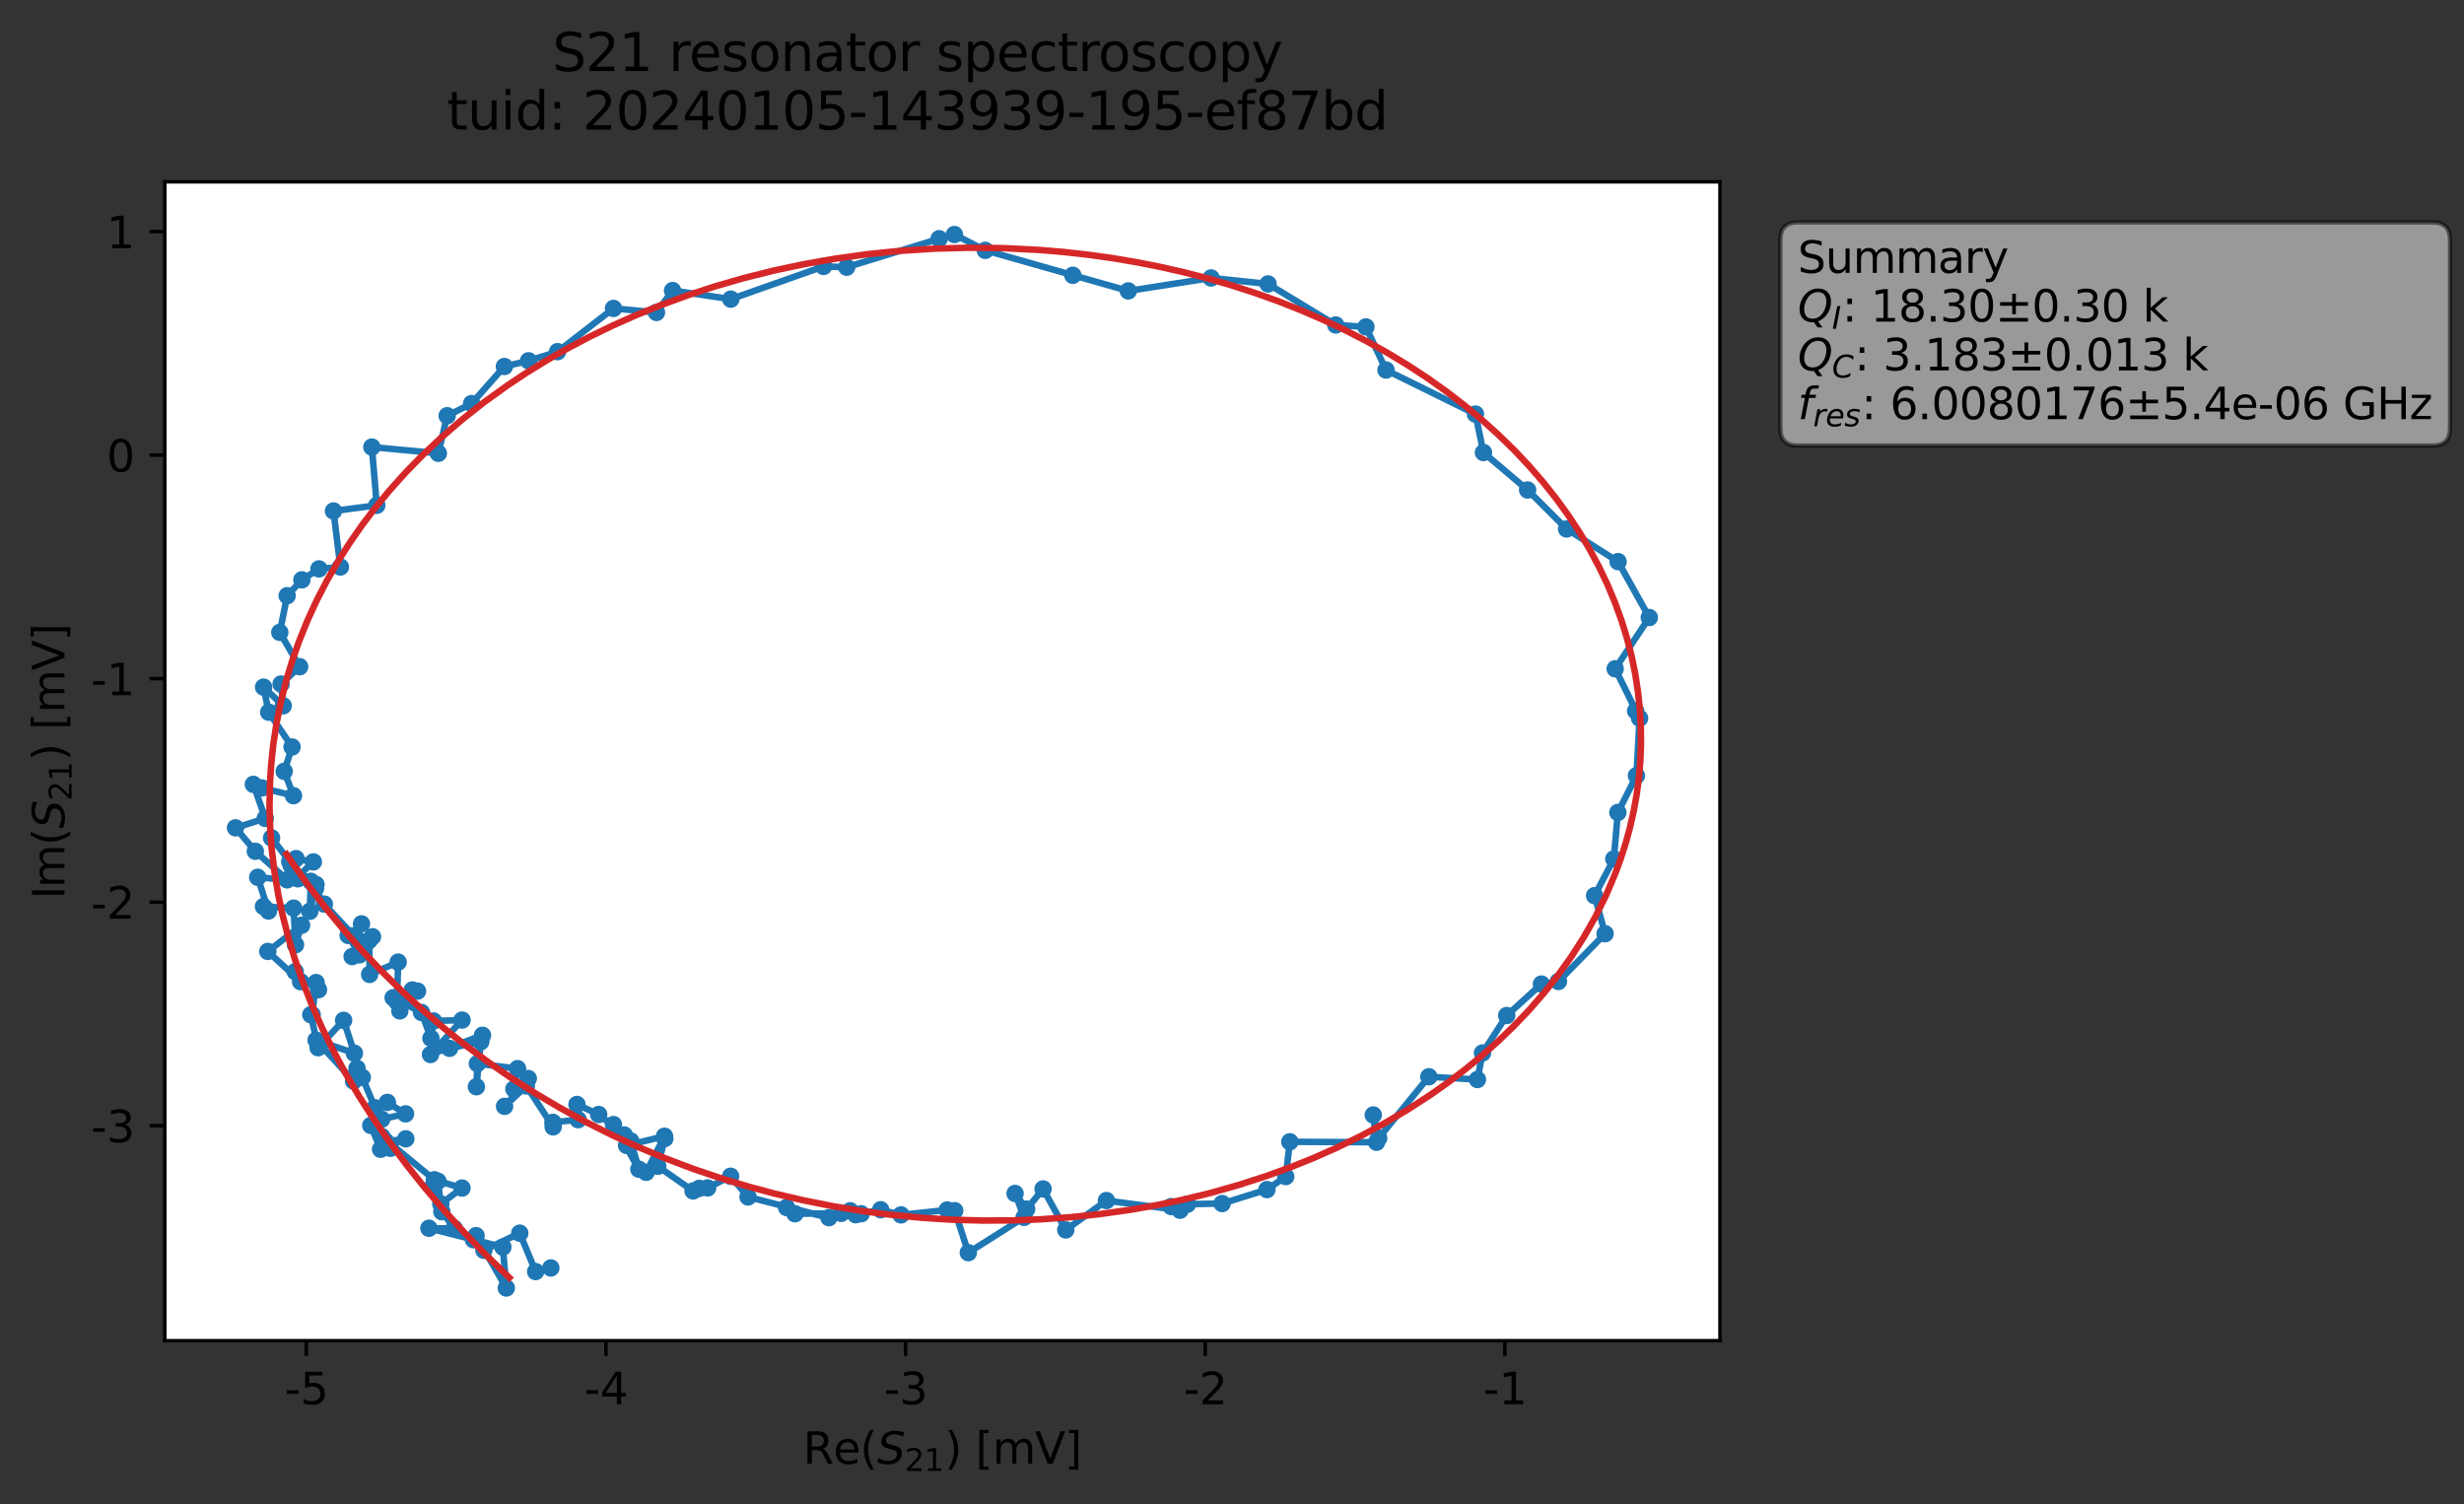 <?xml version="1.0" encoding="utf-8" standalone="no"?>
<!DOCTYPE svg PUBLIC "-//W3C//DTD SVG 1.1//EN"
  "http://www.w3.org/Graphics/SVG/1.1/DTD/svg11.dtd">
<svg xmlns:xlink="http://www.w3.org/1999/xlink" width="565.824pt" height="345.428pt" viewBox="0 0 565.824 345.428" xmlns="http://www.w3.org/2000/svg" version="1.1">
 <rect x="0" y="0" width="565.824" height="345.428" fill="#333333" stroke="none"/>
 <defs>
  <style type="text/css">*{stroke-linejoin: round; stroke-linecap: butt}</style>
 </defs>
 <g id="figure_1">
  <g id="patch_1">
   <path d="M 0 345.428 
L 565.824 345.428 
L 565.824 -0 
L 0 -0 
L 0 345.428 
z
" style="fill: none; opacity: 0"/>
  </g>
  <g id="axes_1">
   <g id="patch_2">
    <path d="M 37.848 307.872 
L 394.968 307.872 
L 394.968 41.76 
L 37.848 41.76 
z
" style="fill: #ffffff"/>
   </g>
   <g id="matplotlib.axis_1">
    <g id="xtick_1">
     <g id="line2d_1">
      <defs>
       <path id="m9d939bb1b7" d="M 0 0 
L 0 3.5 
" style="stroke: #000000; stroke-width: 0.8"/>
      </defs>
      <g>
       <use xlink:href="#m9d939bb1b7" x="70.347" y="307.872" style="stroke: #000000; stroke-width: 0.8"/>
      </g>
     </g>
     <g id="text_1">
      <!-- -5 -->
      <g transform="translate(65.362 322.47) scale(0.1 -0.1)">
       <defs>
        <path id="DejaVuSans-2d" d="M 313 2009 
L 1997 2009 
L 1997 1497 
L 313 1497 
L 313 2009 
z
" transform="scale(0.016)"/>
        <path id="DejaVuSans-35" d="M 691 4666 
L 3169 4666 
L 3169 4134 
L 1269 4134 
L 1269 2991 
Q 1406 3038 1543 3061 
Q 1681 3084 1819 3084 
Q 2600 3084 3056 2656 
Q 3513 2228 3513 1497 
Q 3513 744 3044 326 
Q 2575 -91 1722 -91 
Q 1428 -91 1123 -41 
Q 819 9 494 109 
L 494 744 
Q 775 591 1075 516 
Q 1375 441 1709 441 
Q 2250 441 2565 725 
Q 2881 1009 2881 1497 
Q 2881 1984 2565 2268 
Q 2250 2553 1709 2553 
Q 1456 2553 1204 2497 
Q 953 2441 691 2322 
L 691 4666 
z
" transform="scale(0.016)"/>
       </defs>
       <use xlink:href="#DejaVuSans-2d"/>
       <use xlink:href="#DejaVuSans-35" x="36.084"/>
      </g>
     </g>
    </g>
    <g id="xtick_2">
     <g id="line2d_2">
      <g>
       <use xlink:href="#m9d939bb1b7" x="139.153" y="307.872" style="stroke: #000000; stroke-width: 0.8"/>
      </g>
     </g>
     <g id="text_2">
      <!-- -4 -->
      <g transform="translate(134.168 322.47) scale(0.1 -0.1)">
       <defs>
        <path id="DejaVuSans-34" d="M 2419 4116 
L 825 1625 
L 2419 1625 
L 2419 4116 
z
M 2253 4666 
L 3047 4666 
L 3047 1625 
L 3713 1625 
L 3713 1100 
L 3047 1100 
L 3047 0 
L 2419 0 
L 2419 1100 
L 313 1100 
L 313 1709 
L 2253 4666 
z
" transform="scale(0.016)"/>
       </defs>
       <use xlink:href="#DejaVuSans-2d"/>
       <use xlink:href="#DejaVuSans-34" x="36.084"/>
      </g>
     </g>
    </g>
    <g id="xtick_3">
     <g id="line2d_3">
      <g>
       <use xlink:href="#m9d939bb1b7" x="207.96" y="307.872" style="stroke: #000000; stroke-width: 0.8"/>
      </g>
     </g>
     <g id="text_3">
      <!-- -3 -->
      <g transform="translate(202.974 322.47) scale(0.1 -0.1)">
       <defs>
        <path id="DejaVuSans-33" d="M 2597 2516 
Q 3050 2419 3304 2112 
Q 3559 1806 3559 1356 
Q 3559 666 3084 287 
Q 2609 -91 1734 -91 
Q 1441 -91 1130 -33 
Q 819 25 488 141 
L 488 750 
Q 750 597 1062 519 
Q 1375 441 1716 441 
Q 2309 441 2620 675 
Q 2931 909 2931 1356 
Q 2931 1769 2642 2001 
Q 2353 2234 1838 2234 
L 1294 2234 
L 1294 2753 
L 1863 2753 
Q 2328 2753 2575 2939 
Q 2822 3125 2822 3475 
Q 2822 3834 2567 4026 
Q 2313 4219 1838 4219 
Q 1578 4219 1281 4162 
Q 984 4106 628 3988 
L 628 4550 
Q 988 4650 1302 4700 
Q 1616 4750 1894 4750 
Q 2613 4750 3031 4423 
Q 3450 4097 3450 3541 
Q 3450 3153 3228 2886 
Q 3006 2619 2597 2516 
z
" transform="scale(0.016)"/>
       </defs>
       <use xlink:href="#DejaVuSans-2d"/>
       <use xlink:href="#DejaVuSans-33" x="36.084"/>
      </g>
     </g>
    </g>
    <g id="xtick_4">
     <g id="line2d_4">
      <g>
       <use xlink:href="#m9d939bb1b7" x="276.766" y="307.872" style="stroke: #000000; stroke-width: 0.8"/>
      </g>
     </g>
     <g id="text_4">
      <!-- -2 -->
      <g transform="translate(271.781 322.47) scale(0.1 -0.1)">
       <defs>
        <path id="DejaVuSans-32" d="M 1228 531 
L 3431 531 
L 3431 0 
L 469 0 
L 469 531 
Q 828 903 1448 1529 
Q 2069 2156 2228 2338 
Q 2531 2678 2651 2914 
Q 2772 3150 2772 3378 
Q 2772 3750 2511 3984 
Q 2250 4219 1831 4219 
Q 1534 4219 1204 4116 
Q 875 4013 500 3803 
L 500 4441 
Q 881 4594 1212 4672 
Q 1544 4750 1819 4750 
Q 2544 4750 2975 4387 
Q 3406 4025 3406 3419 
Q 3406 3131 3298 2873 
Q 3191 2616 2906 2266 
Q 2828 2175 2409 1742 
Q 1991 1309 1228 531 
z
" transform="scale(0.016)"/>
       </defs>
       <use xlink:href="#DejaVuSans-2d"/>
       <use xlink:href="#DejaVuSans-32" x="36.084"/>
      </g>
     </g>
    </g>
    <g id="xtick_5">
     <g id="line2d_5">
      <g>
       <use xlink:href="#m9d939bb1b7" x="345.573" y="307.872" style="stroke: #000000; stroke-width: 0.8"/>
      </g>
     </g>
     <g id="text_5">
      <!-- -1 -->
      <g transform="translate(340.587 322.47) scale(0.1 -0.1)">
       <defs>
        <path id="DejaVuSans-31" d="M 794 531 
L 1825 531 
L 1825 4091 
L 703 3866 
L 703 4441 
L 1819 4666 
L 2450 4666 
L 2450 531 
L 3481 531 
L 3481 0 
L 794 0 
L 794 531 
z
" transform="scale(0.016)"/>
       </defs>
       <use xlink:href="#DejaVuSans-2d"/>
       <use xlink:href="#DejaVuSans-31" x="36.084"/>
      </g>
     </g>
    </g>
    <g id="text_6">
     <!-- Re$(S_{21})$ [mV] -->
     <g transform="translate(184.408 336.149) scale(0.1 -0.1)">
      <defs>
       <path id="DejaVuSans-52" d="M 2841 2188 
Q 3044 2119 3236 1894 
Q 3428 1669 3622 1275 
L 4263 0 
L 3584 0 
L 2988 1197 
Q 2756 1666 2539 1819 
Q 2322 1972 1947 1972 
L 1259 1972 
L 1259 0 
L 628 0 
L 628 4666 
L 2053 4666 
Q 2853 4666 3247 4331 
Q 3641 3997 3641 3322 
Q 3641 2881 3436 2590 
Q 3231 2300 2841 2188 
z
M 1259 4147 
L 1259 2491 
L 2053 2491 
Q 2509 2491 2742 2702 
Q 2975 2913 2975 3322 
Q 2975 3731 2742 3939 
Q 2509 4147 2053 4147 
L 1259 4147 
z
" transform="scale(0.016)"/>
       <path id="DejaVuSans-65" d="M 3597 1894 
L 3597 1613 
L 953 1613 
Q 991 1019 1311 708 
Q 1631 397 2203 397 
Q 2534 397 2845 478 
Q 3156 559 3463 722 
L 3463 178 
Q 3153 47 2828 -22 
Q 2503 -91 2169 -91 
Q 1331 -91 842 396 
Q 353 884 353 1716 
Q 353 2575 817 3079 
Q 1281 3584 2069 3584 
Q 2775 3584 3186 3129 
Q 3597 2675 3597 1894 
z
M 3022 2063 
Q 3016 2534 2758 2815 
Q 2500 3097 2075 3097 
Q 1594 3097 1305 2825 
Q 1016 2553 972 2059 
L 3022 2063 
z
" transform="scale(0.016)"/>
       <path id="DejaVuSans-28" d="M 1984 4856 
Q 1566 4138 1362 3434 
Q 1159 2731 1159 2009 
Q 1159 1288 1364 580 
Q 1569 -128 1984 -844 
L 1484 -844 
Q 1016 -109 783 600 
Q 550 1309 550 2009 
Q 550 2706 781 3412 
Q 1013 4119 1484 4856 
L 1984 4856 
z
" transform="scale(0.016)"/>
       <path id="DejaVuSans-Oblique-53" d="M 3859 4513 
L 3738 3897 
Q 3422 4066 3111 4152 
Q 2800 4238 2509 4238 
Q 1944 4238 1609 3991 
Q 1275 3744 1275 3334 
Q 1275 3109 1398 2989 
Q 1522 2869 2034 2731 
L 2413 2638 
Q 3053 2472 3303 2217 
Q 3553 1963 3553 1503 
Q 3553 797 2998 353 
Q 2444 -91 1538 -91 
Q 1166 -91 791 -17 
Q 416 56 38 206 
L 166 856 
Q 513 641 861 531 
Q 1209 422 1556 422 
Q 2147 422 2503 684 
Q 2859 947 2859 1369 
Q 2859 1650 2717 1795 
Q 2575 1941 2106 2059 
L 1728 2156 
Q 1081 2325 845 2545 
Q 609 2766 609 3163 
Q 609 3859 1145 4304 
Q 1681 4750 2541 4750 
Q 2875 4750 3203 4690 
Q 3531 4631 3859 4513 
z
" transform="scale(0.016)"/>
       <path id="DejaVuSans-29" d="M 513 4856 
L 1013 4856 
Q 1481 4119 1714 3412 
Q 1947 2706 1947 2009 
Q 1947 1309 1714 600 
Q 1481 -109 1013 -844 
L 513 -844 
Q 928 -128 1133 580 
Q 1338 1288 1338 2009 
Q 1338 2731 1133 3434 
Q 928 4138 513 4856 
z
" transform="scale(0.016)"/>
       <path id="DejaVuSans-20" transform="scale(0.016)"/>
       <path id="DejaVuSans-5b" d="M 550 4863 
L 1875 4863 
L 1875 4416 
L 1125 4416 
L 1125 -397 
L 1875 -397 
L 1875 -844 
L 550 -844 
L 550 4863 
z
" transform="scale(0.016)"/>
       <path id="DejaVuSans-6d" d="M 3328 2828 
Q 3544 3216 3844 3400 
Q 4144 3584 4550 3584 
Q 5097 3584 5394 3201 
Q 5691 2819 5691 2113 
L 5691 0 
L 5113 0 
L 5113 2094 
Q 5113 2597 4934 2840 
Q 4756 3084 4391 3084 
Q 3944 3084 3684 2787 
Q 3425 2491 3425 1978 
L 3425 0 
L 2847 0 
L 2847 2094 
Q 2847 2600 2669 2842 
Q 2491 3084 2119 3084 
Q 1678 3084 1418 2786 
Q 1159 2488 1159 1978 
L 1159 0 
L 581 0 
L 581 3500 
L 1159 3500 
L 1159 2956 
Q 1356 3278 1631 3431 
Q 1906 3584 2284 3584 
Q 2666 3584 2933 3390 
Q 3200 3197 3328 2828 
z
" transform="scale(0.016)"/>
       <path id="DejaVuSans-56" d="M 1831 0 
L 50 4666 
L 709 4666 
L 2188 738 
L 3669 4666 
L 4325 4666 
L 2547 0 
L 1831 0 
z
" transform="scale(0.016)"/>
       <path id="DejaVuSans-5d" d="M 1947 4863 
L 1947 -844 
L 622 -844 
L 622 -397 
L 1369 -397 
L 1369 4416 
L 622 4416 
L 622 4863 
L 1947 4863 
z
" transform="scale(0.016)"/>
      </defs>
      <use xlink:href="#DejaVuSans-52" transform="translate(0 0.016)"/>
      <use xlink:href="#DejaVuSans-65" transform="translate(69.482 0.016)"/>
      <use xlink:href="#DejaVuSans-28" transform="translate(131.006 0.016)"/>
      <use xlink:href="#DejaVuSans-Oblique-53" transform="translate(170.02 0.016)"/>
      <use xlink:href="#DejaVuSans-32" transform="translate(233.496 -16.391) scale(0.7)"/>
      <use xlink:href="#DejaVuSans-31" transform="translate(278.032 -16.391) scale(0.7)"/>
      <use xlink:href="#DejaVuSans-29" transform="translate(325.303 0.016)"/>
      <use xlink:href="#DejaVuSans-20" transform="translate(364.316 0.016)"/>
      <use xlink:href="#DejaVuSans-5b" transform="translate(396.104 0.016)"/>
      <use xlink:href="#DejaVuSans-6d" transform="translate(435.117 0.016)"/>
      <use xlink:href="#DejaVuSans-56" transform="translate(532.529 0.016)"/>
      <use xlink:href="#DejaVuSans-5d" transform="translate(600.938 0.016)"/>
     </g>
    </g>
   </g>
   <g id="matplotlib.axis_2">
    <g id="ytick_1">
     <g id="line2d_6">
      <defs>
       <path id="mb9a8497b75" d="M 0 0 
L -3.5 0 
" style="stroke: #000000; stroke-width: 0.8"/>
      </defs>
      <g>
       <use xlink:href="#mb9a8497b75" x="37.848" y="258.502" style="stroke: #000000; stroke-width: 0.8"/>
      </g>
     </g>
     <g id="text_7">
      <!-- -3 -->
      <g transform="translate(20.878 262.301) scale(0.1 -0.1)">
       <use xlink:href="#DejaVuSans-2d"/>
       <use xlink:href="#DejaVuSans-33" x="36.084"/>
      </g>
     </g>
    </g>
    <g id="ytick_2">
     <g id="line2d_7">
      <g>
       <use xlink:href="#mb9a8497b75" x="37.848" y="207.173" style="stroke: #000000; stroke-width: 0.8"/>
      </g>
     </g>
     <g id="text_8">
      <!-- -2 -->
      <g transform="translate(20.878 210.972) scale(0.1 -0.1)">
       <use xlink:href="#DejaVuSans-2d"/>
       <use xlink:href="#DejaVuSans-32" x="36.084"/>
      </g>
     </g>
    </g>
    <g id="ytick_3">
     <g id="line2d_8">
      <g>
       <use xlink:href="#mb9a8497b75" x="37.848" y="155.844" style="stroke: #000000; stroke-width: 0.8"/>
      </g>
     </g>
     <g id="text_9">
      <!-- -1 -->
      <g transform="translate(20.878 159.643) scale(0.1 -0.1)">
       <use xlink:href="#DejaVuSans-2d"/>
       <use xlink:href="#DejaVuSans-31" x="36.084"/>
      </g>
     </g>
    </g>
    <g id="ytick_4">
     <g id="line2d_9">
      <g>
       <use xlink:href="#mb9a8497b75" x="37.848" y="104.516" style="stroke: #000000; stroke-width: 0.8"/>
      </g>
     </g>
     <g id="text_10">
      <!-- 0 -->
      <g transform="translate(24.486 108.315) scale(0.1 -0.1)">
       <defs>
        <path id="DejaVuSans-30" d="M 2034 4250 
Q 1547 4250 1301 3770 
Q 1056 3291 1056 2328 
Q 1056 1369 1301 889 
Q 1547 409 2034 409 
Q 2525 409 2770 889 
Q 3016 1369 3016 2328 
Q 3016 3291 2770 3770 
Q 2525 4250 2034 4250 
z
M 2034 4750 
Q 2819 4750 3233 4129 
Q 3647 3509 3647 2328 
Q 3647 1150 3233 529 
Q 2819 -91 2034 -91 
Q 1250 -91 836 529 
Q 422 1150 422 2328 
Q 422 3509 836 4129 
Q 1250 4750 2034 4750 
z
" transform="scale(0.016)"/>
       </defs>
       <use xlink:href="#DejaVuSans-30"/>
      </g>
     </g>
    </g>
    <g id="ytick_5">
     <g id="line2d_10">
      <g>
       <use xlink:href="#mb9a8497b75" x="37.848" y="53.187" style="stroke: #000000; stroke-width: 0.8"/>
      </g>
     </g>
     <g id="text_11">
      <!-- 1 -->
      <g transform="translate(24.486 56.986) scale(0.1 -0.1)">
       <use xlink:href="#DejaVuSans-31"/>
      </g>
     </g>
    </g>
    <g id="text_12">
     <!-- Im$(S_{21})$ [mV] -->
     <g transform="translate(14.798 206.466) rotate(-90) scale(0.1 -0.1)">
      <defs>
       <path id="DejaVuSans-49" d="M 628 4666 
L 1259 4666 
L 1259 0 
L 628 0 
L 628 4666 
z
" transform="scale(0.016)"/>
      </defs>
      <use xlink:href="#DejaVuSans-49" transform="translate(0 0.016)"/>
      <use xlink:href="#DejaVuSans-6d" transform="translate(25.867 0.016)"/>
      <use xlink:href="#DejaVuSans-28" transform="translate(123.279 0.016)"/>
      <use xlink:href="#DejaVuSans-Oblique-53" transform="translate(162.293 0.016)"/>
      <use xlink:href="#DejaVuSans-32" transform="translate(225.77 -16.391) scale(0.7)"/>
      <use xlink:href="#DejaVuSans-31" transform="translate(270.306 -16.391) scale(0.7)"/>
      <use xlink:href="#DejaVuSans-29" transform="translate(317.576 0.016)"/>
      <use xlink:href="#DejaVuSans-20" transform="translate(356.59 0.016)"/>
      <use xlink:href="#DejaVuSans-5b" transform="translate(388.377 0.016)"/>
      <use xlink:href="#DejaVuSans-6d" transform="translate(427.391 0.016)"/>
      <use xlink:href="#DejaVuSans-56" transform="translate(524.803 0.016)"/>
      <use xlink:href="#DejaVuSans-5d" transform="translate(593.211 0.016)"/>
     </g>
    </g>
   </g>
   <g id="line2d_11">
    <path d="M 126.492 291.174 
L 123 292.008 
L 119.36 283.186 
L 111.119 287.112 
L 109.327 283.752 
L 116.264 295.776 
L 115.477 286.391 
L 98.491 282.054 
L 104.322 282.094 
L 101.466 278.259 
L 99.488 272.252 
L 100.574 271.266 
L 101.225 276.469 
L 106.095 272.824 
L 99.742 270.928 
L 87.699 261.003 
L 89.675 263.688 
L 88.592 262.144 
L 93.187 261.514 
L 87.391 263.916 
L 85.141 258.447 
L 87.645 257.019 
L 93.128 255.785 
L 88.957 253.151 
L 86.118 254.396 
L 83.191 247.403 
L 81.978 245.329 
L 81.191 248.256 
L 72.587 238.864 
L 81.385 241.861 
L 78.911 234.31 
L 73.048 240.601 
L 71.375 233.016 
L 71.683 233.013 
L 72.59 225.641 
L 73.143 227.273 
L 67.794 223.133 
L 69.027 225.434 
L 61.499 218.488 
L 69.253 212.482 
L 67.858 216.956 
L 67.424 208.541 
L 60.504 208.175 
L 61.654 209.201 
L 59.182 201.46 
L 65.936 202.045 
L 58.635 195.49 
L 54.081 190.099 
L 60.916 187.937 
L 58.176 180.118 
L 60.146 180.942 
L 67.397 182.723 
L 65.264 177.128 
L 67.067 171.539 
L 61.708 163.545 
L 60.528 157.798 
L 65.038 162.072 
L 64.544 157.076 
L 68.81 153.101 
L 64.256 145.219 
L 65.941 136.804 
L 69.325 133.155 
L 73.247 130.641 
L 78.169 130.203 
L 76.581 117.342 
L 86.528 116.042 
L 85.394 102.661 
L 100.661 104.098 
L 102.688 95.47 
L 108.295 92.679 
L 115.825 84.162 
L 121.376 82.851 
L 128.033 80.756 
L 140.882 70.826 
L 150.753 71.751 
L 154.443 66.725 
L 167.828 68.697 
L 189.123 61.18 
L 194.435 61.362 
L 215.663 54.818 
L 219.17 53.856 
L 226.25 57.492 
L 259.099 66.804 
L 278.106 63.833 
L 291.188 65.203 
L 306.739 74.627 
L 313.668 75.073 
L 318.279 84.972 
L 338.81 95.085 
L 340.656 103.922 
L 350.798 112.52 
L 359.747 121.471 
L 371.571 128.973 
L 378.736 141.806 
L 370.906 153.578 
L 376.511 164.933 
L 375.789 178.122 
L 371.519 186.573 
L 370.595 197.248 
L 366.177 205.676 
L 368.589 214.411 
L 357.873 225.381 
L 353.969 225.978 
L 346 233.202 
L 340.435 241.806 
L 339.274 247.901 
L 328.114 247.27 
L 316.594 261.347 
L 315.348 256.042 
L 316.105 262.307 
L 296.193 262.202 
L 295.256 270.189 
L 290.948 273.173 
L 280.647 276.382 
L 272.7 276.527 
L 268.951 277.078 
L 270.985 277.915 
L 254.076 275.7 
L 244.744 282.443 
L 239.529 273.025 
L 235.765 277.659 
L 233.097 274.061 
L 235.177 279.555 
L 222.359 287.663 
L 219.234 278.018 
L 217.525 277.856 
L 206.908 278.986 
L 202.238 277.805 
L 196.514 278.947 
L 197.755 278.728 
L 195.237 278.045 
L 193.165 278.632 
L 182.555 278.728 
L 180.628 277.291 
L 190.348 279.63 
L 171.777 274.867 
L 167.777 270.114 
L 162.501 272.795 
L 160.582 272.894 
L 159.151 273.488 
L 151.051 267.821 
L 152.666 261.446 
L 148.381 269.206 
L 152.599 260.924 
L 143.889 263.034 
L 144.838 262.008 
L 146.707 268.495 
L 140.873 258.243 
L 143.344 260.634 
L 137.486 255.935 
L 132.491 253.628 
L 132.764 257.12 
L 126.967 257.739 
L 127.027 258.776 
L 120.866 249.38 
L 115.866 254.064 
L 121.311 247.666 
L 118.002 250.089 
L 118.85 245.41 
L 109.621 244.245 
L 109.402 249.558 
L 110.41 239.215 
L 103.231 240.738 
L 110.798 237.738 
L 98.859 242.159 
L 106.109 234.249 
L 99.561 234.463 
L 98.956 238.442 
L 96.804 232.505 
L 90.276 229.129 
L 91.819 232.14 
L 95.882 227.602 
L 91.773 230.362 
L 94.692 227.342 
L 91.166 230.058 
L 91.432 220.94 
L 84.881 223.766 
L 84.772 215.959 
L 85.541 215.115 
L 80.858 219.668 
L 83.019 212.159 
L 79.947 214.808 
L 82.557 219.277 
L 83.799 217.112 
L 81.807 215.525 
L 74.48 207.628 
L 71.365 202.382 
L 71.141 209.275 
L 72.563 203.121 
L 66.884 198.768 
L 72.471 203.974 
L 68.095 201.563 
L 71.963 197.925 
L 67.985 197.17 
L 66.531 197.843 
L 62.363 192.426 
L 62.363 192.426 
" clip-path="url(#pd4b65cf762)" style="fill: none; stroke: #1f77b4; stroke-width: 1.5; stroke-linecap: square"/>
    <defs>
     <path id="mf9027755e1" d="M 0 1.5 
C 0.398 1.5 0.779 1.342 1.061 1.061 
C 1.342 0.779 1.5 0.398 1.5 0 
C 1.5 -0.398 1.342 -0.779 1.061 -1.061 
C 0.779 -1.342 0.398 -1.5 0 -1.5 
C -0.398 -1.5 -0.779 -1.342 -1.061 -1.061 
C -1.342 -0.779 -1.5 -0.398 -1.5 0 
C -1.5 0.398 -1.342 0.779 -1.061 1.061 
C -0.779 1.342 -0.398 1.5 0 1.5 
z
" style="stroke: #1f77b4"/>
    </defs>
    <g clip-path="url(#pd4b65cf762)">
     <use xlink:href="#mf9027755e1" x="126.492" y="291.174" style="fill: #1f77b4; stroke: #1f77b4"/>
     <use xlink:href="#mf9027755e1" x="123" y="292.008" style="fill: #1f77b4; stroke: #1f77b4"/>
     <use xlink:href="#mf9027755e1" x="119.36" y="283.186" style="fill: #1f77b4; stroke: #1f77b4"/>
     <use xlink:href="#mf9027755e1" x="111.119" y="287.112" style="fill: #1f77b4; stroke: #1f77b4"/>
     <use xlink:href="#mf9027755e1" x="109.327" y="283.752" style="fill: #1f77b4; stroke: #1f77b4"/>
     <use xlink:href="#mf9027755e1" x="116.264" y="295.776" style="fill: #1f77b4; stroke: #1f77b4"/>
     <use xlink:href="#mf9027755e1" x="115.477" y="286.391" style="fill: #1f77b4; stroke: #1f77b4"/>
     <use xlink:href="#mf9027755e1" x="108.713" y="284.685" style="fill: #1f77b4; stroke: #1f77b4"/>
     <use xlink:href="#mf9027755e1" x="98.491" y="282.054" style="fill: #1f77b4; stroke: #1f77b4"/>
     <use xlink:href="#mf9027755e1" x="104.322" y="282.094" style="fill: #1f77b4; stroke: #1f77b4"/>
     <use xlink:href="#mf9027755e1" x="101.466" y="278.259" style="fill: #1f77b4; stroke: #1f77b4"/>
     <use xlink:href="#mf9027755e1" x="99.488" y="272.252" style="fill: #1f77b4; stroke: #1f77b4"/>
     <use xlink:href="#mf9027755e1" x="100.574" y="271.266" style="fill: #1f77b4; stroke: #1f77b4"/>
     <use xlink:href="#mf9027755e1" x="101.225" y="276.469" style="fill: #1f77b4; stroke: #1f77b4"/>
     <use xlink:href="#mf9027755e1" x="106.095" y="272.824" style="fill: #1f77b4; stroke: #1f77b4"/>
     <use xlink:href="#mf9027755e1" x="99.742" y="270.928" style="fill: #1f77b4; stroke: #1f77b4"/>
     <use xlink:href="#mf9027755e1" x="87.699" y="261.003" style="fill: #1f77b4; stroke: #1f77b4"/>
     <use xlink:href="#mf9027755e1" x="89.675" y="263.688" style="fill: #1f77b4; stroke: #1f77b4"/>
     <use xlink:href="#mf9027755e1" x="88.592" y="262.144" style="fill: #1f77b4; stroke: #1f77b4"/>
     <use xlink:href="#mf9027755e1" x="93.187" y="261.514" style="fill: #1f77b4; stroke: #1f77b4"/>
     <use xlink:href="#mf9027755e1" x="87.391" y="263.916" style="fill: #1f77b4; stroke: #1f77b4"/>
     <use xlink:href="#mf9027755e1" x="85.141" y="258.447" style="fill: #1f77b4; stroke: #1f77b4"/>
     <use xlink:href="#mf9027755e1" x="87.645" y="257.019" style="fill: #1f77b4; stroke: #1f77b4"/>
     <use xlink:href="#mf9027755e1" x="93.128" y="255.785" style="fill: #1f77b4; stroke: #1f77b4"/>
     <use xlink:href="#mf9027755e1" x="88.957" y="253.151" style="fill: #1f77b4; stroke: #1f77b4"/>
     <use xlink:href="#mf9027755e1" x="86.118" y="254.396" style="fill: #1f77b4; stroke: #1f77b4"/>
     <use xlink:href="#mf9027755e1" x="83.191" y="247.403" style="fill: #1f77b4; stroke: #1f77b4"/>
     <use xlink:href="#mf9027755e1" x="81.978" y="245.329" style="fill: #1f77b4; stroke: #1f77b4"/>
     <use xlink:href="#mf9027755e1" x="81.191" y="248.256" style="fill: #1f77b4; stroke: #1f77b4"/>
     <use xlink:href="#mf9027755e1" x="72.587" y="238.864" style="fill: #1f77b4; stroke: #1f77b4"/>
     <use xlink:href="#mf9027755e1" x="81.385" y="241.861" style="fill: #1f77b4; stroke: #1f77b4"/>
     <use xlink:href="#mf9027755e1" x="78.911" y="234.31" style="fill: #1f77b4; stroke: #1f77b4"/>
     <use xlink:href="#mf9027755e1" x="73.048" y="240.601" style="fill: #1f77b4; stroke: #1f77b4"/>
     <use xlink:href="#mf9027755e1" x="71.375" y="233.016" style="fill: #1f77b4; stroke: #1f77b4"/>
     <use xlink:href="#mf9027755e1" x="71.683" y="233.013" style="fill: #1f77b4; stroke: #1f77b4"/>
     <use xlink:href="#mf9027755e1" x="72.59" y="225.641" style="fill: #1f77b4; stroke: #1f77b4"/>
     <use xlink:href="#mf9027755e1" x="73.143" y="227.273" style="fill: #1f77b4; stroke: #1f77b4"/>
     <use xlink:href="#mf9027755e1" x="67.794" y="223.133" style="fill: #1f77b4; stroke: #1f77b4"/>
     <use xlink:href="#mf9027755e1" x="69.027" y="225.434" style="fill: #1f77b4; stroke: #1f77b4"/>
     <use xlink:href="#mf9027755e1" x="61.499" y="218.488" style="fill: #1f77b4; stroke: #1f77b4"/>
     <use xlink:href="#mf9027755e1" x="69.253" y="212.482" style="fill: #1f77b4; stroke: #1f77b4"/>
     <use xlink:href="#mf9027755e1" x="67.858" y="216.956" style="fill: #1f77b4; stroke: #1f77b4"/>
     <use xlink:href="#mf9027755e1" x="67.424" y="208.541" style="fill: #1f77b4; stroke: #1f77b4"/>
     <use xlink:href="#mf9027755e1" x="60.504" y="208.175" style="fill: #1f77b4; stroke: #1f77b4"/>
     <use xlink:href="#mf9027755e1" x="61.654" y="209.201" style="fill: #1f77b4; stroke: #1f77b4"/>
     <use xlink:href="#mf9027755e1" x="59.182" y="201.46" style="fill: #1f77b4; stroke: #1f77b4"/>
     <use xlink:href="#mf9027755e1" x="65.936" y="202.045" style="fill: #1f77b4; stroke: #1f77b4"/>
     <use xlink:href="#mf9027755e1" x="58.635" y="195.49" style="fill: #1f77b4; stroke: #1f77b4"/>
     <use xlink:href="#mf9027755e1" x="54.081" y="190.099" style="fill: #1f77b4; stroke: #1f77b4"/>
     <use xlink:href="#mf9027755e1" x="60.916" y="187.937" style="fill: #1f77b4; stroke: #1f77b4"/>
     <use xlink:href="#mf9027755e1" x="58.176" y="180.118" style="fill: #1f77b4; stroke: #1f77b4"/>
     <use xlink:href="#mf9027755e1" x="60.146" y="180.942" style="fill: #1f77b4; stroke: #1f77b4"/>
     <use xlink:href="#mf9027755e1" x="67.397" y="182.723" style="fill: #1f77b4; stroke: #1f77b4"/>
     <use xlink:href="#mf9027755e1" x="65.264" y="177.128" style="fill: #1f77b4; stroke: #1f77b4"/>
     <use xlink:href="#mf9027755e1" x="67.067" y="171.539" style="fill: #1f77b4; stroke: #1f77b4"/>
     <use xlink:href="#mf9027755e1" x="61.708" y="163.545" style="fill: #1f77b4; stroke: #1f77b4"/>
     <use xlink:href="#mf9027755e1" x="60.528" y="157.798" style="fill: #1f77b4; stroke: #1f77b4"/>
     <use xlink:href="#mf9027755e1" x="65.038" y="162.072" style="fill: #1f77b4; stroke: #1f77b4"/>
     <use xlink:href="#mf9027755e1" x="64.544" y="157.076" style="fill: #1f77b4; stroke: #1f77b4"/>
     <use xlink:href="#mf9027755e1" x="68.81" y="153.101" style="fill: #1f77b4; stroke: #1f77b4"/>
     <use xlink:href="#mf9027755e1" x="64.256" y="145.219" style="fill: #1f77b4; stroke: #1f77b4"/>
     <use xlink:href="#mf9027755e1" x="65.941" y="136.804" style="fill: #1f77b4; stroke: #1f77b4"/>
     <use xlink:href="#mf9027755e1" x="69.325" y="133.155" style="fill: #1f77b4; stroke: #1f77b4"/>
     <use xlink:href="#mf9027755e1" x="73.247" y="130.641" style="fill: #1f77b4; stroke: #1f77b4"/>
     <use xlink:href="#mf9027755e1" x="78.169" y="130.203" style="fill: #1f77b4; stroke: #1f77b4"/>
     <use xlink:href="#mf9027755e1" x="76.581" y="117.342" style="fill: #1f77b4; stroke: #1f77b4"/>
     <use xlink:href="#mf9027755e1" x="86.528" y="116.042" style="fill: #1f77b4; stroke: #1f77b4"/>
     <use xlink:href="#mf9027755e1" x="85.394" y="102.661" style="fill: #1f77b4; stroke: #1f77b4"/>
     <use xlink:href="#mf9027755e1" x="100.661" y="104.098" style="fill: #1f77b4; stroke: #1f77b4"/>
     <use xlink:href="#mf9027755e1" x="102.688" y="95.47" style="fill: #1f77b4; stroke: #1f77b4"/>
     <use xlink:href="#mf9027755e1" x="108.295" y="92.679" style="fill: #1f77b4; stroke: #1f77b4"/>
     <use xlink:href="#mf9027755e1" x="115.825" y="84.162" style="fill: #1f77b4; stroke: #1f77b4"/>
     <use xlink:href="#mf9027755e1" x="121.376" y="82.851" style="fill: #1f77b4; stroke: #1f77b4"/>
     <use xlink:href="#mf9027755e1" x="128.033" y="80.756" style="fill: #1f77b4; stroke: #1f77b4"/>
     <use xlink:href="#mf9027755e1" x="140.882" y="70.826" style="fill: #1f77b4; stroke: #1f77b4"/>
     <use xlink:href="#mf9027755e1" x="150.753" y="71.751" style="fill: #1f77b4; stroke: #1f77b4"/>
     <use xlink:href="#mf9027755e1" x="154.443" y="66.725" style="fill: #1f77b4; stroke: #1f77b4"/>
     <use xlink:href="#mf9027755e1" x="167.828" y="68.697" style="fill: #1f77b4; stroke: #1f77b4"/>
     <use xlink:href="#mf9027755e1" x="189.123" y="61.18" style="fill: #1f77b4; stroke: #1f77b4"/>
     <use xlink:href="#mf9027755e1" x="194.435" y="61.362" style="fill: #1f77b4; stroke: #1f77b4"/>
     <use xlink:href="#mf9027755e1" x="215.663" y="54.818" style="fill: #1f77b4; stroke: #1f77b4"/>
     <use xlink:href="#mf9027755e1" x="219.17" y="53.856" style="fill: #1f77b4; stroke: #1f77b4"/>
     <use xlink:href="#mf9027755e1" x="226.25" y="57.492" style="fill: #1f77b4; stroke: #1f77b4"/>
     <use xlink:href="#mf9027755e1" x="246.358" y="63.221" style="fill: #1f77b4; stroke: #1f77b4"/>
     <use xlink:href="#mf9027755e1" x="259.099" y="66.804" style="fill: #1f77b4; stroke: #1f77b4"/>
     <use xlink:href="#mf9027755e1" x="278.106" y="63.833" style="fill: #1f77b4; stroke: #1f77b4"/>
     <use xlink:href="#mf9027755e1" x="291.188" y="65.203" style="fill: #1f77b4; stroke: #1f77b4"/>
     <use xlink:href="#mf9027755e1" x="306.739" y="74.627" style="fill: #1f77b4; stroke: #1f77b4"/>
     <use xlink:href="#mf9027755e1" x="313.668" y="75.073" style="fill: #1f77b4; stroke: #1f77b4"/>
     <use xlink:href="#mf9027755e1" x="318.279" y="84.972" style="fill: #1f77b4; stroke: #1f77b4"/>
     <use xlink:href="#mf9027755e1" x="338.81" y="95.085" style="fill: #1f77b4; stroke: #1f77b4"/>
     <use xlink:href="#mf9027755e1" x="340.656" y="103.922" style="fill: #1f77b4; stroke: #1f77b4"/>
     <use xlink:href="#mf9027755e1" x="350.798" y="112.52" style="fill: #1f77b4; stroke: #1f77b4"/>
     <use xlink:href="#mf9027755e1" x="359.747" y="121.471" style="fill: #1f77b4; stroke: #1f77b4"/>
     <use xlink:href="#mf9027755e1" x="371.571" y="128.973" style="fill: #1f77b4; stroke: #1f77b4"/>
     <use xlink:href="#mf9027755e1" x="378.736" y="141.806" style="fill: #1f77b4; stroke: #1f77b4"/>
     <use xlink:href="#mf9027755e1" x="370.906" y="153.578" style="fill: #1f77b4; stroke: #1f77b4"/>
     <use xlink:href="#mf9027755e1" x="375.601" y="163.248" style="fill: #1f77b4; stroke: #1f77b4"/>
     <use xlink:href="#mf9027755e1" x="376.511" y="164.933" style="fill: #1f77b4; stroke: #1f77b4"/>
     <use xlink:href="#mf9027755e1" x="375.789" y="178.122" style="fill: #1f77b4; stroke: #1f77b4"/>
     <use xlink:href="#mf9027755e1" x="371.519" y="186.573" style="fill: #1f77b4; stroke: #1f77b4"/>
     <use xlink:href="#mf9027755e1" x="370.595" y="197.248" style="fill: #1f77b4; stroke: #1f77b4"/>
     <use xlink:href="#mf9027755e1" x="366.177" y="205.676" style="fill: #1f77b4; stroke: #1f77b4"/>
     <use xlink:href="#mf9027755e1" x="368.589" y="214.411" style="fill: #1f77b4; stroke: #1f77b4"/>
     <use xlink:href="#mf9027755e1" x="357.873" y="225.381" style="fill: #1f77b4; stroke: #1f77b4"/>
     <use xlink:href="#mf9027755e1" x="353.969" y="225.978" style="fill: #1f77b4; stroke: #1f77b4"/>
     <use xlink:href="#mf9027755e1" x="346" y="233.202" style="fill: #1f77b4; stroke: #1f77b4"/>
     <use xlink:href="#mf9027755e1" x="340.435" y="241.806" style="fill: #1f77b4; stroke: #1f77b4"/>
     <use xlink:href="#mf9027755e1" x="339.274" y="247.901" style="fill: #1f77b4; stroke: #1f77b4"/>
     <use xlink:href="#mf9027755e1" x="328.114" y="247.27" style="fill: #1f77b4; stroke: #1f77b4"/>
     <use xlink:href="#mf9027755e1" x="316.594" y="261.347" style="fill: #1f77b4; stroke: #1f77b4"/>
     <use xlink:href="#mf9027755e1" x="315.348" y="256.042" style="fill: #1f77b4; stroke: #1f77b4"/>
     <use xlink:href="#mf9027755e1" x="316.105" y="262.307" style="fill: #1f77b4; stroke: #1f77b4"/>
     <use xlink:href="#mf9027755e1" x="296.193" y="262.202" style="fill: #1f77b4; stroke: #1f77b4"/>
     <use xlink:href="#mf9027755e1" x="295.256" y="270.189" style="fill: #1f77b4; stroke: #1f77b4"/>
     <use xlink:href="#mf9027755e1" x="290.948" y="273.173" style="fill: #1f77b4; stroke: #1f77b4"/>
     <use xlink:href="#mf9027755e1" x="280.647" y="276.382" style="fill: #1f77b4; stroke: #1f77b4"/>
     <use xlink:href="#mf9027755e1" x="272.7" y="276.527" style="fill: #1f77b4; stroke: #1f77b4"/>
     <use xlink:href="#mf9027755e1" x="268.951" y="277.078" style="fill: #1f77b4; stroke: #1f77b4"/>
     <use xlink:href="#mf9027755e1" x="270.985" y="277.915" style="fill: #1f77b4; stroke: #1f77b4"/>
     <use xlink:href="#mf9027755e1" x="254.076" y="275.7" style="fill: #1f77b4; stroke: #1f77b4"/>
     <use xlink:href="#mf9027755e1" x="244.744" y="282.443" style="fill: #1f77b4; stroke: #1f77b4"/>
     <use xlink:href="#mf9027755e1" x="239.529" y="273.025" style="fill: #1f77b4; stroke: #1f77b4"/>
     <use xlink:href="#mf9027755e1" x="235.765" y="277.659" style="fill: #1f77b4; stroke: #1f77b4"/>
     <use xlink:href="#mf9027755e1" x="233.097" y="274.061" style="fill: #1f77b4; stroke: #1f77b4"/>
     <use xlink:href="#mf9027755e1" x="235.177" y="279.555" style="fill: #1f77b4; stroke: #1f77b4"/>
     <use xlink:href="#mf9027755e1" x="222.359" y="287.663" style="fill: #1f77b4; stroke: #1f77b4"/>
     <use xlink:href="#mf9027755e1" x="219.234" y="278.018" style="fill: #1f77b4; stroke: #1f77b4"/>
     <use xlink:href="#mf9027755e1" x="217.525" y="277.856" style="fill: #1f77b4; stroke: #1f77b4"/>
     <use xlink:href="#mf9027755e1" x="206.908" y="278.986" style="fill: #1f77b4; stroke: #1f77b4"/>
     <use xlink:href="#mf9027755e1" x="202.238" y="277.805" style="fill: #1f77b4; stroke: #1f77b4"/>
     <use xlink:href="#mf9027755e1" x="196.514" y="278.947" style="fill: #1f77b4; stroke: #1f77b4"/>
     <use xlink:href="#mf9027755e1" x="197.755" y="278.728" style="fill: #1f77b4; stroke: #1f77b4"/>
     <use xlink:href="#mf9027755e1" x="195.237" y="278.045" style="fill: #1f77b4; stroke: #1f77b4"/>
     <use xlink:href="#mf9027755e1" x="193.165" y="278.632" style="fill: #1f77b4; stroke: #1f77b4"/>
     <use xlink:href="#mf9027755e1" x="182.555" y="278.728" style="fill: #1f77b4; stroke: #1f77b4"/>
     <use xlink:href="#mf9027755e1" x="180.628" y="277.291" style="fill: #1f77b4; stroke: #1f77b4"/>
     <use xlink:href="#mf9027755e1" x="190.348" y="279.63" style="fill: #1f77b4; stroke: #1f77b4"/>
     <use xlink:href="#mf9027755e1" x="171.777" y="274.867" style="fill: #1f77b4; stroke: #1f77b4"/>
     <use xlink:href="#mf9027755e1" x="167.777" y="270.114" style="fill: #1f77b4; stroke: #1f77b4"/>
     <use xlink:href="#mf9027755e1" x="162.501" y="272.795" style="fill: #1f77b4; stroke: #1f77b4"/>
     <use xlink:href="#mf9027755e1" x="160.582" y="272.894" style="fill: #1f77b4; stroke: #1f77b4"/>
     <use xlink:href="#mf9027755e1" x="159.151" y="273.488" style="fill: #1f77b4; stroke: #1f77b4"/>
     <use xlink:href="#mf9027755e1" x="151.051" y="267.821" style="fill: #1f77b4; stroke: #1f77b4"/>
     <use xlink:href="#mf9027755e1" x="152.666" y="261.446" style="fill: #1f77b4; stroke: #1f77b4"/>
     <use xlink:href="#mf9027755e1" x="148.381" y="269.206" style="fill: #1f77b4; stroke: #1f77b4"/>
     <use xlink:href="#mf9027755e1" x="152.599" y="260.924" style="fill: #1f77b4; stroke: #1f77b4"/>
     <use xlink:href="#mf9027755e1" x="143.889" y="263.034" style="fill: #1f77b4; stroke: #1f77b4"/>
     <use xlink:href="#mf9027755e1" x="144.838" y="262.008" style="fill: #1f77b4; stroke: #1f77b4"/>
     <use xlink:href="#mf9027755e1" x="146.707" y="268.495" style="fill: #1f77b4; stroke: #1f77b4"/>
     <use xlink:href="#mf9027755e1" x="140.873" y="258.243" style="fill: #1f77b4; stroke: #1f77b4"/>
     <use xlink:href="#mf9027755e1" x="143.344" y="260.634" style="fill: #1f77b4; stroke: #1f77b4"/>
     <use xlink:href="#mf9027755e1" x="137.486" y="255.935" style="fill: #1f77b4; stroke: #1f77b4"/>
     <use xlink:href="#mf9027755e1" x="132.491" y="253.628" style="fill: #1f77b4; stroke: #1f77b4"/>
     <use xlink:href="#mf9027755e1" x="132.764" y="257.12" style="fill: #1f77b4; stroke: #1f77b4"/>
     <use xlink:href="#mf9027755e1" x="126.967" y="257.739" style="fill: #1f77b4; stroke: #1f77b4"/>
     <use xlink:href="#mf9027755e1" x="127.027" y="258.776" style="fill: #1f77b4; stroke: #1f77b4"/>
     <use xlink:href="#mf9027755e1" x="120.866" y="249.38" style="fill: #1f77b4; stroke: #1f77b4"/>
     <use xlink:href="#mf9027755e1" x="115.866" y="254.064" style="fill: #1f77b4; stroke: #1f77b4"/>
     <use xlink:href="#mf9027755e1" x="121.311" y="247.666" style="fill: #1f77b4; stroke: #1f77b4"/>
     <use xlink:href="#mf9027755e1" x="118.002" y="250.089" style="fill: #1f77b4; stroke: #1f77b4"/>
     <use xlink:href="#mf9027755e1" x="118.85" y="245.41" style="fill: #1f77b4; stroke: #1f77b4"/>
     <use xlink:href="#mf9027755e1" x="109.621" y="244.245" style="fill: #1f77b4; stroke: #1f77b4"/>
     <use xlink:href="#mf9027755e1" x="109.402" y="249.558" style="fill: #1f77b4; stroke: #1f77b4"/>
     <use xlink:href="#mf9027755e1" x="110.41" y="239.215" style="fill: #1f77b4; stroke: #1f77b4"/>
     <use xlink:href="#mf9027755e1" x="103.231" y="240.738" style="fill: #1f77b4; stroke: #1f77b4"/>
     <use xlink:href="#mf9027755e1" x="110.798" y="237.738" style="fill: #1f77b4; stroke: #1f77b4"/>
     <use xlink:href="#mf9027755e1" x="98.859" y="242.159" style="fill: #1f77b4; stroke: #1f77b4"/>
     <use xlink:href="#mf9027755e1" x="106.109" y="234.249" style="fill: #1f77b4; stroke: #1f77b4"/>
     <use xlink:href="#mf9027755e1" x="99.561" y="234.463" style="fill: #1f77b4; stroke: #1f77b4"/>
     <use xlink:href="#mf9027755e1" x="98.956" y="238.442" style="fill: #1f77b4; stroke: #1f77b4"/>
     <use xlink:href="#mf9027755e1" x="96.804" y="232.505" style="fill: #1f77b4; stroke: #1f77b4"/>
     <use xlink:href="#mf9027755e1" x="90.276" y="229.129" style="fill: #1f77b4; stroke: #1f77b4"/>
     <use xlink:href="#mf9027755e1" x="91.819" y="232.14" style="fill: #1f77b4; stroke: #1f77b4"/>
     <use xlink:href="#mf9027755e1" x="95.882" y="227.602" style="fill: #1f77b4; stroke: #1f77b4"/>
     <use xlink:href="#mf9027755e1" x="91.773" y="230.362" style="fill: #1f77b4; stroke: #1f77b4"/>
     <use xlink:href="#mf9027755e1" x="94.692" y="227.342" style="fill: #1f77b4; stroke: #1f77b4"/>
     <use xlink:href="#mf9027755e1" x="91.166" y="230.058" style="fill: #1f77b4; stroke: #1f77b4"/>
     <use xlink:href="#mf9027755e1" x="91.432" y="220.94" style="fill: #1f77b4; stroke: #1f77b4"/>
     <use xlink:href="#mf9027755e1" x="84.881" y="223.766" style="fill: #1f77b4; stroke: #1f77b4"/>
     <use xlink:href="#mf9027755e1" x="84.772" y="215.959" style="fill: #1f77b4; stroke: #1f77b4"/>
     <use xlink:href="#mf9027755e1" x="85.541" y="215.115" style="fill: #1f77b4; stroke: #1f77b4"/>
     <use xlink:href="#mf9027755e1" x="80.858" y="219.668" style="fill: #1f77b4; stroke: #1f77b4"/>
     <use xlink:href="#mf9027755e1" x="83.019" y="212.159" style="fill: #1f77b4; stroke: #1f77b4"/>
     <use xlink:href="#mf9027755e1" x="79.947" y="214.808" style="fill: #1f77b4; stroke: #1f77b4"/>
     <use xlink:href="#mf9027755e1" x="82.557" y="219.277" style="fill: #1f77b4; stroke: #1f77b4"/>
     <use xlink:href="#mf9027755e1" x="83.799" y="217.112" style="fill: #1f77b4; stroke: #1f77b4"/>
     <use xlink:href="#mf9027755e1" x="81.807" y="215.525" style="fill: #1f77b4; stroke: #1f77b4"/>
     <use xlink:href="#mf9027755e1" x="74.48" y="207.628" style="fill: #1f77b4; stroke: #1f77b4"/>
     <use xlink:href="#mf9027755e1" x="71.365" y="202.382" style="fill: #1f77b4; stroke: #1f77b4"/>
     <use xlink:href="#mf9027755e1" x="71.141" y="209.275" style="fill: #1f77b4; stroke: #1f77b4"/>
     <use xlink:href="#mf9027755e1" x="72.563" y="203.121" style="fill: #1f77b4; stroke: #1f77b4"/>
     <use xlink:href="#mf9027755e1" x="66.884" y="198.768" style="fill: #1f77b4; stroke: #1f77b4"/>
     <use xlink:href="#mf9027755e1" x="72.471" y="203.974" style="fill: #1f77b4; stroke: #1f77b4"/>
     <use xlink:href="#mf9027755e1" x="68.409" y="201.803" style="fill: #1f77b4; stroke: #1f77b4"/>
     <use xlink:href="#mf9027755e1" x="68.095" y="201.563" style="fill: #1f77b4; stroke: #1f77b4"/>
     <use xlink:href="#mf9027755e1" x="71.963" y="197.925" style="fill: #1f77b4; stroke: #1f77b4"/>
     <use xlink:href="#mf9027755e1" x="67.985" y="197.17" style="fill: #1f77b4; stroke: #1f77b4"/>
     <use xlink:href="#mf9027755e1" x="66.531" y="197.843" style="fill: #1f77b4; stroke: #1f77b4"/>
     <use xlink:href="#mf9027755e1" x="62.363" y="192.426" style="fill: #1f77b4; stroke: #1f77b4"/>
    </g>
   </g>
   <g id="line2d_12">
    <path d="M 116.958 293.418 
L 111.555 288.155 
L 106.482 282.901 
L 101.743 277.675 
L 97.34 272.497 
L 93.275 267.392 
L 89.284 262.02 
L 85.644 256.74 
L 82.353 251.586 
L 79.167 246.166 
L 76.34 240.904 
L 73.865 235.844 
L 71.522 230.538 
L 69.53 225.483 
L 67.692 220.19 
L 66.192 215.209 
L 64.865 210.007 
L 63.851 205.186 
L 63.019 200.167 
L 62.394 194.941 
L 62.041 190.189 
L 61.895 185.263 
L 61.981 180.155 
L 62.263 175.627 
L 62.759 170.958 
L 63.494 166.144 
L 64.494 161.184 
L 65.788 156.076 
L 67.114 151.706 
L 68.687 147.236 
L 70.529 142.668 
L 72.664 138.005 
L 75.117 133.252 
L 77.916 128.416 
L 80.424 124.494 
L 83.187 120.531 
L 86.222 116.534 
L 89.545 112.512 
L 93.174 108.474 
L 97.125 104.431 
L 101.418 100.398 
L 106.068 96.389 
L 111.093 92.422 
L 116.51 88.517 
L 120.838 85.642 
L 125.401 82.825 
L 130.203 80.076 
L 135.249 77.408 
L 140.543 74.833 
L 146.087 72.366 
L 151.881 70.02 
L 157.926 67.811 
L 164.22 65.756 
L 170.758 63.87 
L 177.535 62.171 
L 184.543 60.676 
L 191.772 59.403 
L 199.208 58.371 
L 206.835 57.596 
L 214.636 57.097 
L 222.589 56.889 
L 230.67 56.988 
L 238.851 57.41 
L 244.346 57.876 
L 249.864 58.494 
L 255.393 59.268 
L 260.925 60.199 
L 266.447 61.29 
L 271.949 62.542 
L 277.419 63.957 
L 282.845 65.534 
L 288.216 67.273 
L 293.52 69.174 
L 298.744 71.234 
L 303.877 73.453 
L 308.907 75.826 
L 313.821 78.351 
L 318.609 81.023 
L 323.26 83.838 
L 327.763 86.79 
L 332.108 89.873 
L 336.285 93.082 
L 340.285 96.408 
L 344.101 99.845 
L 347.725 103.384 
L 351.15 107.018 
L 354.37 110.737 
L 357.381 114.534 
L 360.179 118.4 
L 362.76 122.325 
L 365.122 126.3 
L 367.264 130.316 
L 369.184 134.364 
L 370.885 138.436 
L 372.365 142.522 
L 373.628 146.614 
L 374.676 150.704 
L 375.513 154.784 
L 376.142 158.845 
L 376.567 162.881 
L 376.795 166.885 
L 376.83 170.851 
L 376.678 174.771 
L 376.346 178.641 
L 375.84 182.455 
L 375.167 186.209 
L 374.334 189.898 
L 373.349 193.518 
L 372.219 197.065 
L 370.95 200.537 
L 368.805 205.598 
L 366.391 210.475 
L 363.732 215.164 
L 360.853 219.66 
L 357.775 223.96 
L 354.522 228.065 
L 351.113 231.974 
L 347.57 235.688 
L 343.912 239.209 
L 340.154 242.542 
L 336.315 245.69 
L 332.408 248.656 
L 328.449 251.447 
L 323.11 254.903 
L 317.727 258.069 
L 312.325 260.958 
L 306.923 263.585 
L 301.542 265.963 
L 296.195 268.107 
L 290.897 270.029 
L 284.36 272.143 
L 277.935 273.957 
L 271.634 275.496 
L 265.47 276.782 
L 259.449 277.836 
L 252.421 278.823 
L 245.613 279.536 
L 239.027 280.002 
L 232.663 280.247 
L 225.516 280.286 
L 218.66 280.089 
L 212.087 279.684 
L 204.911 279 
L 198.075 278.112 
L 191.564 277.048 
L 184.606 275.671 
L 178.013 274.132 
L 171.761 272.457 
L 165.19 270.461 
L 158.984 268.346 
L 152.549 265.909 
L 146.491 263.375 
L 140.278 260.524 
L 134.444 257.599 
L 128.514 254.366 
L 122.955 251.082 
L 117.346 247.502 
L 112.094 243.888 
L 106.828 239.992 
L 101.903 236.077 
L 96.991 231.891 
L 92.124 227.437 
L 87.589 222.983 
L 83.116 218.272 
L 78.953 213.569 
L 74.866 208.617 
L 71.072 203.68 
L 67.368 198.5 
L 65.792 196.175 
L 65.792 196.175 
" clip-path="url(#pd4b65cf762)" style="fill: none; stroke: #d62728; stroke-width: 1.5; stroke-linecap: square"/>
   </g>
   <g id="patch_3">
    <path d="M 37.848 307.872 
L 37.848 41.76 
" style="fill: none; stroke: #000000; stroke-width: 0.8; stroke-linejoin: miter; stroke-linecap: square"/>
   </g>
   <g id="patch_4">
    <path d="M 394.968 307.872 
L 394.968 41.76 
" style="fill: none; stroke: #000000; stroke-width: 0.8; stroke-linejoin: miter; stroke-linecap: square"/>
   </g>
   <g id="patch_5">
    <path d="M 37.848 307.872 
L 394.968 307.872 
" style="fill: none; stroke: #000000; stroke-width: 0.8; stroke-linejoin: miter; stroke-linecap: square"/>
   </g>
   <g id="patch_6">
    <path d="M 37.848 41.76 
L 394.968 41.76 
" style="fill: none; stroke: #000000; stroke-width: 0.8; stroke-linejoin: miter; stroke-linecap: square"/>
   </g>
   <g id="text_13">
    <g id="patch_7">
     <path d="M 412.824 102.337 
L 558.624 102.337 
Q 562.624 102.337 562.624 98.337 
L 562.624 55.066 
Q 562.624 51.066 558.624 51.066 
L 412.824 51.066 
Q 408.824 51.066 408.824 55.066 
L 408.824 98.337 
Q 408.824 102.337 412.824 102.337 
z
" style="fill: #ffffff; opacity: 0.5; stroke: #000000; stroke-linejoin: miter"/>
    </g>
    <!-- Summary -->
    <g transform="translate(412.824 62.664) scale(0.1 -0.1)">
     <defs>
      <path id="DejaVuSans-53" d="M 3425 4513 
L 3425 3897 
Q 3066 4069 2747 4153 
Q 2428 4238 2131 4238 
Q 1616 4238 1336 4038 
Q 1056 3838 1056 3469 
Q 1056 3159 1242 3001 
Q 1428 2844 1947 2747 
L 2328 2669 
Q 3034 2534 3370 2195 
Q 3706 1856 3706 1288 
Q 3706 609 3251 259 
Q 2797 -91 1919 -91 
Q 1588 -91 1214 -16 
Q 841 59 441 206 
L 441 856 
Q 825 641 1194 531 
Q 1563 422 1919 422 
Q 2459 422 2753 634 
Q 3047 847 3047 1241 
Q 3047 1584 2836 1778 
Q 2625 1972 2144 2069 
L 1759 2144 
Q 1053 2284 737 2584 
Q 422 2884 422 3419 
Q 422 4038 858 4394 
Q 1294 4750 2059 4750 
Q 2388 4750 2728 4690 
Q 3069 4631 3425 4513 
z
" transform="scale(0.016)"/>
      <path id="DejaVuSans-75" d="M 544 1381 
L 544 3500 
L 1119 3500 
L 1119 1403 
Q 1119 906 1312 657 
Q 1506 409 1894 409 
Q 2359 409 2629 706 
Q 2900 1003 2900 1516 
L 2900 3500 
L 3475 3500 
L 3475 0 
L 2900 0 
L 2900 538 
Q 2691 219 2414 64 
Q 2138 -91 1772 -91 
Q 1169 -91 856 284 
Q 544 659 544 1381 
z
M 1991 3584 
L 1991 3584 
z
" transform="scale(0.016)"/>
      <path id="DejaVuSans-61" d="M 2194 1759 
Q 1497 1759 1228 1600 
Q 959 1441 959 1056 
Q 959 750 1161 570 
Q 1363 391 1709 391 
Q 2188 391 2477 730 
Q 2766 1069 2766 1631 
L 2766 1759 
L 2194 1759 
z
M 3341 1997 
L 3341 0 
L 2766 0 
L 2766 531 
Q 2569 213 2275 61 
Q 1981 -91 1556 -91 
Q 1019 -91 701 211 
Q 384 513 384 1019 
Q 384 1609 779 1909 
Q 1175 2209 1959 2209 
L 2766 2209 
L 2766 2266 
Q 2766 2663 2505 2880 
Q 2244 3097 1772 3097 
Q 1472 3097 1187 3025 
Q 903 2953 641 2809 
L 641 3341 
Q 956 3463 1253 3523 
Q 1550 3584 1831 3584 
Q 2591 3584 2966 3190 
Q 3341 2797 3341 1997 
z
" transform="scale(0.016)"/>
      <path id="DejaVuSans-72" d="M 2631 2963 
Q 2534 3019 2420 3045 
Q 2306 3072 2169 3072 
Q 1681 3072 1420 2755 
Q 1159 2438 1159 1844 
L 1159 0 
L 581 0 
L 581 3500 
L 1159 3500 
L 1159 2956 
Q 1341 3275 1631 3429 
Q 1922 3584 2338 3584 
Q 2397 3584 2469 3576 
Q 2541 3569 2628 3553 
L 2631 2963 
z
" transform="scale(0.016)"/>
      <path id="DejaVuSans-79" d="M 2059 -325 
Q 1816 -950 1584 -1140 
Q 1353 -1331 966 -1331 
L 506 -1331 
L 506 -850 
L 844 -850 
Q 1081 -850 1212 -737 
Q 1344 -625 1503 -206 
L 1606 56 
L 191 3500 
L 800 3500 
L 1894 763 
L 2988 3500 
L 3597 3500 
L 2059 -325 
z
" transform="scale(0.016)"/>
     </defs>
     <use xlink:href="#DejaVuSans-53"/>
     <use xlink:href="#DejaVuSans-75" x="63.477"/>
     <use xlink:href="#DejaVuSans-6d" x="126.855"/>
     <use xlink:href="#DejaVuSans-6d" x="224.268"/>
     <use xlink:href="#DejaVuSans-61" x="321.68"/>
     <use xlink:href="#DejaVuSans-72" x="382.959"/>
     <use xlink:href="#DejaVuSans-79" x="424.072"/>
    </g>
    <!-- $Q_I$: 18.30$\pm$0.30 k -->
    <g transform="translate(412.824 73.862) scale(0.1 -0.1)">
     <defs>
      <path id="DejaVuSans-Oblique-51" d="M 2309 -84 
Q 2275 -88 2237 -89 
Q 2200 -91 2125 -91 
Q 1250 -91 756 411 
Q 263 913 263 1797 
Q 263 2319 452 2844 
Q 641 3369 978 3788 
Q 1369 4269 1858 4509 
Q 2347 4750 2938 4750 
Q 3794 4750 4287 4245 
Q 4781 3741 4781 2869 
Q 4781 1928 4265 1147 
Q 3750 366 2919 44 
L 3553 -825 
L 2847 -825 
L 2309 -84 
z
M 2919 4238 
Q 2400 4238 2003 3986 
Q 1606 3734 1313 3219 
Q 1125 2891 1026 2522 
Q 928 2153 928 1778 
Q 928 1128 1239 775 
Q 1550 422 2119 422 
Q 2631 422 3032 676 
Q 3434 931 3719 1434 
Q 3909 1772 4009 2142 
Q 4109 2513 4109 2881 
Q 4109 3528 3796 3883 
Q 3484 4238 2919 4238 
z
" transform="scale(0.016)"/>
      <path id="DejaVuSans-Oblique-49" d="M 1081 4666 
L 1716 4666 
L 806 0 
L 172 0 
L 1081 4666 
z
" transform="scale(0.016)"/>
      <path id="DejaVuSans-3a" d="M 750 794 
L 1409 794 
L 1409 0 
L 750 0 
L 750 794 
z
M 750 3309 
L 1409 3309 
L 1409 2516 
L 750 2516 
L 750 3309 
z
" transform="scale(0.016)"/>
      <path id="DejaVuSans-38" d="M 2034 2216 
Q 1584 2216 1326 1975 
Q 1069 1734 1069 1313 
Q 1069 891 1326 650 
Q 1584 409 2034 409 
Q 2484 409 2743 651 
Q 3003 894 3003 1313 
Q 3003 1734 2745 1975 
Q 2488 2216 2034 2216 
z
M 1403 2484 
Q 997 2584 770 2862 
Q 544 3141 544 3541 
Q 544 4100 942 4425 
Q 1341 4750 2034 4750 
Q 2731 4750 3128 4425 
Q 3525 4100 3525 3541 
Q 3525 3141 3298 2862 
Q 3072 2584 2669 2484 
Q 3125 2378 3379 2068 
Q 3634 1759 3634 1313 
Q 3634 634 3220 271 
Q 2806 -91 2034 -91 
Q 1263 -91 848 271 
Q 434 634 434 1313 
Q 434 1759 690 2068 
Q 947 2378 1403 2484 
z
M 1172 3481 
Q 1172 3119 1398 2916 
Q 1625 2713 2034 2713 
Q 2441 2713 2670 2916 
Q 2900 3119 2900 3481 
Q 2900 3844 2670 4047 
Q 2441 4250 2034 4250 
Q 1625 4250 1398 4047 
Q 1172 3844 1172 3481 
z
" transform="scale(0.016)"/>
      <path id="DejaVuSans-2e" d="M 684 794 
L 1344 794 
L 1344 0 
L 684 0 
L 684 794 
z
" transform="scale(0.016)"/>
      <path id="DejaVuSans-b1" d="M 2944 4013 
L 2944 2803 
L 4684 2803 
L 4684 2272 
L 2944 2272 
L 2944 1063 
L 2419 1063 
L 2419 2272 
L 678 2272 
L 678 2803 
L 2419 2803 
L 2419 4013 
L 2944 4013 
z
M 678 531 
L 4684 531 
L 4684 0 
L 678 0 
L 678 531 
z
" transform="scale(0.016)"/>
      <path id="DejaVuSans-6b" d="M 581 4863 
L 1159 4863 
L 1159 1991 
L 2875 3500 
L 3609 3500 
L 1753 1863 
L 3688 0 
L 2938 0 
L 1159 1709 
L 1159 0 
L 581 0 
L 581 4863 
z
" transform="scale(0.016)"/>
     </defs>
     <use xlink:href="#DejaVuSans-Oblique-51" transform="translate(0 0.016)"/>
     <use xlink:href="#DejaVuSans-Oblique-49" transform="translate(78.711 -16.391) scale(0.7)"/>
     <use xlink:href="#DejaVuSans-3a" transform="translate(102.09 0.016)"/>
     <use xlink:href="#DejaVuSans-20" transform="translate(135.781 0.016)"/>
     <use xlink:href="#DejaVuSans-31" transform="translate(167.568 0.016)"/>
     <use xlink:href="#DejaVuSans-38" transform="translate(231.191 0.016)"/>
     <use xlink:href="#DejaVuSans-2e" transform="translate(294.814 0.016)"/>
     <use xlink:href="#DejaVuSans-33" transform="translate(326.602 0.016)"/>
     <use xlink:href="#DejaVuSans-30" transform="translate(390.225 0.016)"/>
     <use xlink:href="#DejaVuSans-b1" transform="translate(453.848 0.016)"/>
     <use xlink:href="#DejaVuSans-30" transform="translate(537.637 0.016)"/>
     <use xlink:href="#DejaVuSans-2e" transform="translate(601.26 0.016)"/>
     <use xlink:href="#DejaVuSans-33" transform="translate(633.047 0.016)"/>
     <use xlink:href="#DejaVuSans-30" transform="translate(696.67 0.016)"/>
     <use xlink:href="#DejaVuSans-20" transform="translate(760.293 0.016)"/>
     <use xlink:href="#DejaVuSans-6b" transform="translate(792.08 0.016)"/>
    </g>
    <!-- $Q_C$: 3.183$\pm$0.013 k -->
    <g transform="translate(412.824 85.06) scale(0.1 -0.1)">
     <defs>
      <path id="DejaVuSans-Oblique-43" d="M 4447 4306 
L 4319 3641 
Q 4019 3944 3683 4091 
Q 3347 4238 2956 4238 
Q 2422 4238 2017 3981 
Q 1613 3725 1319 3200 
Q 1131 2863 1032 2486 
Q 934 2109 934 1728 
Q 934 1091 1264 756 
Q 1594 422 2222 422 
Q 2656 422 3056 561 
Q 3456 700 3834 978 
L 3688 231 
Q 3316 72 2936 -9 
Q 2556 -91 2175 -91 
Q 1278 -91 773 396 
Q 269 884 269 1753 
Q 269 2309 461 2846 
Q 653 3384 1013 3828 
Q 1394 4300 1883 4525 
Q 2372 4750 3022 4750 
Q 3422 4750 3780 4639 
Q 4138 4528 4447 4306 
z
" transform="scale(0.016)"/>
     </defs>
     <use xlink:href="#DejaVuSans-Oblique-51" transform="translate(0 0.016)"/>
     <use xlink:href="#DejaVuSans-Oblique-43" transform="translate(78.711 -16.391) scale(0.7)"/>
     <use xlink:href="#DejaVuSans-3a" transform="translate(130.322 0.016)"/>
     <use xlink:href="#DejaVuSans-20" transform="translate(164.014 0.016)"/>
     <use xlink:href="#DejaVuSans-33" transform="translate(195.801 0.016)"/>
     <use xlink:href="#DejaVuSans-2e" transform="translate(259.424 0.016)"/>
     <use xlink:href="#DejaVuSans-31" transform="translate(291.211 0.016)"/>
     <use xlink:href="#DejaVuSans-38" transform="translate(354.834 0.016)"/>
     <use xlink:href="#DejaVuSans-33" transform="translate(418.457 0.016)"/>
     <use xlink:href="#DejaVuSans-b1" transform="translate(482.08 0.016)"/>
     <use xlink:href="#DejaVuSans-30" transform="translate(565.869 0.016)"/>
     <use xlink:href="#DejaVuSans-2e" transform="translate(629.492 0.016)"/>
     <use xlink:href="#DejaVuSans-30" transform="translate(661.279 0.016)"/>
     <use xlink:href="#DejaVuSans-31" transform="translate(724.902 0.016)"/>
     <use xlink:href="#DejaVuSans-33" transform="translate(788.525 0.016)"/>
     <use xlink:href="#DejaVuSans-20" transform="translate(852.148 0.016)"/>
     <use xlink:href="#DejaVuSans-6b" transform="translate(883.936 0.016)"/>
    </g>
    <!-- $f_{res}$: 6.0080176$\pm$5.4e-06 GHz -->
    <g transform="translate(412.824 96.257) scale(0.1 -0.1)">
     <defs>
      <path id="DejaVuSans-Oblique-66" d="M 3059 4863 
L 2969 4384 
L 2419 4384 
Q 2106 4384 1964 4261 
Q 1822 4138 1753 3809 
L 1691 3500 
L 2638 3500 
L 2553 3053 
L 1606 3053 
L 1013 0 
L 434 0 
L 1031 3053 
L 481 3053 
L 563 3500 
L 1113 3500 
L 1159 3744 
Q 1278 4363 1576 4613 
Q 1875 4863 2516 4863 
L 3059 4863 
z
" transform="scale(0.016)"/>
      <path id="DejaVuSans-Oblique-72" d="M 2853 2969 
Q 2766 3016 2653 3041 
Q 2541 3066 2413 3066 
Q 1953 3066 1609 2717 
Q 1266 2369 1153 1784 
L 800 0 
L 225 0 
L 909 3500 
L 1484 3500 
L 1375 2956 
Q 1603 3259 1920 3421 
Q 2238 3584 2597 3584 
Q 2691 3584 2781 3573 
Q 2872 3563 2963 3538 
L 2853 2969 
z
" transform="scale(0.016)"/>
      <path id="DejaVuSans-Oblique-65" d="M 3078 2063 
Q 3088 2113 3092 2166 
Q 3097 2219 3097 2272 
Q 3097 2653 2873 2875 
Q 2650 3097 2266 3097 
Q 1838 3097 1509 2826 
Q 1181 2556 1013 2059 
L 3078 2063 
z
M 3578 1613 
L 903 1613 
Q 884 1494 878 1425 
Q 872 1356 872 1306 
Q 872 872 1139 634 
Q 1406 397 1894 397 
Q 2269 397 2603 481 
Q 2938 566 3225 728 
L 3116 159 
Q 2806 34 2476 -28 
Q 2147 -91 1806 -91 
Q 1078 -91 686 257 
Q 294 606 294 1247 
Q 294 1794 489 2264 
Q 684 2734 1063 3103 
Q 1306 3334 1642 3459 
Q 1978 3584 2356 3584 
Q 2950 3584 3301 3228 
Q 3653 2872 3653 2272 
Q 3653 2128 3634 1964 
Q 3616 1800 3578 1613 
z
" transform="scale(0.016)"/>
      <path id="DejaVuSans-Oblique-73" d="M 3200 3397 
L 3091 2853 
Q 2863 2978 2609 3040 
Q 2356 3103 2088 3103 
Q 1634 3103 1373 2948 
Q 1113 2794 1113 2528 
Q 1113 2219 1719 2053 
Q 1766 2041 1788 2034 
L 1972 1978 
Q 2547 1819 2739 1644 
Q 2931 1469 2931 1166 
Q 2931 609 2489 259 
Q 2047 -91 1331 -91 
Q 1053 -91 747 -37 
Q 441 16 72 128 
L 184 722 
Q 500 559 806 475 
Q 1113 391 1394 391 
Q 1816 391 2080 572 
Q 2344 753 2344 1031 
Q 2344 1331 1650 1516 
L 1591 1531 
L 1394 1581 
Q 956 1697 753 1886 
Q 550 2075 550 2369 
Q 550 2928 970 3256 
Q 1391 3584 2113 3584 
Q 2397 3584 2667 3537 
Q 2938 3491 3200 3397 
z
" transform="scale(0.016)"/>
      <path id="DejaVuSans-36" d="M 2113 2584 
Q 1688 2584 1439 2293 
Q 1191 2003 1191 1497 
Q 1191 994 1439 701 
Q 1688 409 2113 409 
Q 2538 409 2786 701 
Q 3034 994 3034 1497 
Q 3034 2003 2786 2293 
Q 2538 2584 2113 2584 
z
M 3366 4563 
L 3366 3988 
Q 3128 4100 2886 4159 
Q 2644 4219 2406 4219 
Q 1781 4219 1451 3797 
Q 1122 3375 1075 2522 
Q 1259 2794 1537 2939 
Q 1816 3084 2150 3084 
Q 2853 3084 3261 2657 
Q 3669 2231 3669 1497 
Q 3669 778 3244 343 
Q 2819 -91 2113 -91 
Q 1303 -91 875 529 
Q 447 1150 447 2328 
Q 447 3434 972 4092 
Q 1497 4750 2381 4750 
Q 2619 4750 2861 4703 
Q 3103 4656 3366 4563 
z
" transform="scale(0.016)"/>
      <path id="DejaVuSans-37" d="M 525 4666 
L 3525 4666 
L 3525 4397 
L 1831 0 
L 1172 0 
L 2766 4134 
L 525 4134 
L 525 4666 
z
" transform="scale(0.016)"/>
      <path id="DejaVuSans-47" d="M 3809 666 
L 3809 1919 
L 2778 1919 
L 2778 2438 
L 4434 2438 
L 4434 434 
Q 4069 175 3628 42 
Q 3188 -91 2688 -91 
Q 1594 -91 976 548 
Q 359 1188 359 2328 
Q 359 3472 976 4111 
Q 1594 4750 2688 4750 
Q 3144 4750 3555 4637 
Q 3966 4525 4313 4306 
L 4313 3634 
Q 3963 3931 3569 4081 
Q 3175 4231 2741 4231 
Q 1884 4231 1454 3753 
Q 1025 3275 1025 2328 
Q 1025 1384 1454 906 
Q 1884 428 2741 428 
Q 3075 428 3337 486 
Q 3600 544 3809 666 
z
" transform="scale(0.016)"/>
      <path id="DejaVuSans-48" d="M 628 4666 
L 1259 4666 
L 1259 2753 
L 3553 2753 
L 3553 4666 
L 4184 4666 
L 4184 0 
L 3553 0 
L 3553 2222 
L 1259 2222 
L 1259 0 
L 628 0 
L 628 4666 
z
" transform="scale(0.016)"/>
      <path id="DejaVuSans-7a" d="M 353 3500 
L 3084 3500 
L 3084 2975 
L 922 459 
L 3084 459 
L 3084 0 
L 275 0 
L 275 525 
L 2438 3041 
L 353 3041 
L 353 3500 
z
" transform="scale(0.016)"/>
     </defs>
     <use xlink:href="#DejaVuSans-Oblique-66" transform="translate(0 0.016)"/>
     <use xlink:href="#DejaVuSans-Oblique-72" transform="translate(35.205 -16.391) scale(0.7)"/>
     <use xlink:href="#DejaVuSans-Oblique-65" transform="translate(63.984 -16.391) scale(0.7)"/>
     <use xlink:href="#DejaVuSans-Oblique-73" transform="translate(107.051 -16.391) scale(0.7)"/>
     <use xlink:href="#DejaVuSans-3a" transform="translate(146.255 0.016)"/>
     <use xlink:href="#DejaVuSans-20" transform="translate(179.946 0.016)"/>
     <use xlink:href="#DejaVuSans-36" transform="translate(211.733 0.016)"/>
     <use xlink:href="#DejaVuSans-2e" transform="translate(275.356 0.016)"/>
     <use xlink:href="#DejaVuSans-30" transform="translate(307.144 0.016)"/>
     <use xlink:href="#DejaVuSans-30" transform="translate(370.767 0.016)"/>
     <use xlink:href="#DejaVuSans-38" transform="translate(434.39 0.016)"/>
     <use xlink:href="#DejaVuSans-30" transform="translate(498.013 0.016)"/>
     <use xlink:href="#DejaVuSans-31" transform="translate(561.636 0.016)"/>
     <use xlink:href="#DejaVuSans-37" transform="translate(625.259 0.016)"/>
     <use xlink:href="#DejaVuSans-36" transform="translate(688.882 0.016)"/>
     <use xlink:href="#DejaVuSans-b1" transform="translate(752.505 0.016)"/>
     <use xlink:href="#DejaVuSans-35" transform="translate(836.294 0.016)"/>
     <use xlink:href="#DejaVuSans-2e" transform="translate(899.917 0.016)"/>
     <use xlink:href="#DejaVuSans-34" transform="translate(931.704 0.016)"/>
     <use xlink:href="#DejaVuSans-65" transform="translate(995.327 0.016)"/>
     <use xlink:href="#DejaVuSans-2d" transform="translate(1056.851 0.016)"/>
     <use xlink:href="#DejaVuSans-30" transform="translate(1092.935 0.016)"/>
     <use xlink:href="#DejaVuSans-36" transform="translate(1156.558 0.016)"/>
     <use xlink:href="#DejaVuSans-20" transform="translate(1220.181 0.016)"/>
     <use xlink:href="#DejaVuSans-47" transform="translate(1251.968 0.016)"/>
     <use xlink:href="#DejaVuSans-48" transform="translate(1329.458 0.016)"/>
     <use xlink:href="#DejaVuSans-7a" transform="translate(1404.653 0.016)"/>
    </g>
   </g>
  </g>
  <g id="text_14">
   <!-- S21 resonator spectroscopy -->
   <g transform="translate(126.864 16.318) scale(0.12 -0.12)">
    <defs>
     <path id="DejaVuSans-73" d="M 2834 3397 
L 2834 2853 
Q 2591 2978 2328 3040 
Q 2066 3103 1784 3103 
Q 1356 3103 1142 2972 
Q 928 2841 928 2578 
Q 928 2378 1081 2264 
Q 1234 2150 1697 2047 
L 1894 2003 
Q 2506 1872 2764 1633 
Q 3022 1394 3022 966 
Q 3022 478 2636 193 
Q 2250 -91 1575 -91 
Q 1294 -91 989 -36 
Q 684 19 347 128 
L 347 722 
Q 666 556 975 473 
Q 1284 391 1588 391 
Q 1994 391 2212 530 
Q 2431 669 2431 922 
Q 2431 1156 2273 1281 
Q 2116 1406 1581 1522 
L 1381 1569 
Q 847 1681 609 1914 
Q 372 2147 372 2553 
Q 372 3047 722 3315 
Q 1072 3584 1716 3584 
Q 2034 3584 2315 3537 
Q 2597 3491 2834 3397 
z
" transform="scale(0.016)"/>
     <path id="DejaVuSans-6f" d="M 1959 3097 
Q 1497 3097 1228 2736 
Q 959 2375 959 1747 
Q 959 1119 1226 758 
Q 1494 397 1959 397 
Q 2419 397 2687 759 
Q 2956 1122 2956 1747 
Q 2956 2369 2687 2733 
Q 2419 3097 1959 3097 
z
M 1959 3584 
Q 2709 3584 3137 3096 
Q 3566 2609 3566 1747 
Q 3566 888 3137 398 
Q 2709 -91 1959 -91 
Q 1206 -91 779 398 
Q 353 888 353 1747 
Q 353 2609 779 3096 
Q 1206 3584 1959 3584 
z
" transform="scale(0.016)"/>
     <path id="DejaVuSans-6e" d="M 3513 2113 
L 3513 0 
L 2938 0 
L 2938 2094 
Q 2938 2591 2744 2837 
Q 2550 3084 2163 3084 
Q 1697 3084 1428 2787 
Q 1159 2491 1159 1978 
L 1159 0 
L 581 0 
L 581 3500 
L 1159 3500 
L 1159 2956 
Q 1366 3272 1645 3428 
Q 1925 3584 2291 3584 
Q 2894 3584 3203 3211 
Q 3513 2838 3513 2113 
z
" transform="scale(0.016)"/>
     <path id="DejaVuSans-74" d="M 1172 4494 
L 1172 3500 
L 2356 3500 
L 2356 3053 
L 1172 3053 
L 1172 1153 
Q 1172 725 1289 603 
Q 1406 481 1766 481 
L 2356 481 
L 2356 0 
L 1766 0 
Q 1100 0 847 248 
Q 594 497 594 1153 
L 594 3053 
L 172 3053 
L 172 3500 
L 594 3500 
L 594 4494 
L 1172 4494 
z
" transform="scale(0.016)"/>
     <path id="DejaVuSans-70" d="M 1159 525 
L 1159 -1331 
L 581 -1331 
L 581 3500 
L 1159 3500 
L 1159 2969 
Q 1341 3281 1617 3432 
Q 1894 3584 2278 3584 
Q 2916 3584 3314 3078 
Q 3713 2572 3713 1747 
Q 3713 922 3314 415 
Q 2916 -91 2278 -91 
Q 1894 -91 1617 61 
Q 1341 213 1159 525 
z
M 3116 1747 
Q 3116 2381 2855 2742 
Q 2594 3103 2138 3103 
Q 1681 3103 1420 2742 
Q 1159 2381 1159 1747 
Q 1159 1113 1420 752 
Q 1681 391 2138 391 
Q 2594 391 2855 752 
Q 3116 1113 3116 1747 
z
" transform="scale(0.016)"/>
     <path id="DejaVuSans-63" d="M 3122 3366 
L 3122 2828 
Q 2878 2963 2633 3030 
Q 2388 3097 2138 3097 
Q 1578 3097 1268 2742 
Q 959 2388 959 1747 
Q 959 1106 1268 751 
Q 1578 397 2138 397 
Q 2388 397 2633 464 
Q 2878 531 3122 666 
L 3122 134 
Q 2881 22 2623 -34 
Q 2366 -91 2075 -91 
Q 1284 -91 818 406 
Q 353 903 353 1747 
Q 353 2603 823 3093 
Q 1294 3584 2113 3584 
Q 2378 3584 2631 3529 
Q 2884 3475 3122 3366 
z
" transform="scale(0.016)"/>
    </defs>
    <use xlink:href="#DejaVuSans-53"/>
    <use xlink:href="#DejaVuSans-32" x="63.477"/>
    <use xlink:href="#DejaVuSans-31" x="127.1"/>
    <use xlink:href="#DejaVuSans-20" x="190.723"/>
    <use xlink:href="#DejaVuSans-72" x="222.51"/>
    <use xlink:href="#DejaVuSans-65" x="261.373"/>
    <use xlink:href="#DejaVuSans-73" x="322.896"/>
    <use xlink:href="#DejaVuSans-6f" x="374.996"/>
    <use xlink:href="#DejaVuSans-6e" x="436.178"/>
    <use xlink:href="#DejaVuSans-61" x="499.557"/>
    <use xlink:href="#DejaVuSans-74" x="560.836"/>
    <use xlink:href="#DejaVuSans-6f" x="600.045"/>
    <use xlink:href="#DejaVuSans-72" x="661.227"/>
    <use xlink:href="#DejaVuSans-20" x="702.34"/>
    <use xlink:href="#DejaVuSans-73" x="734.127"/>
    <use xlink:href="#DejaVuSans-70" x="786.227"/>
    <use xlink:href="#DejaVuSans-65" x="849.703"/>
    <use xlink:href="#DejaVuSans-63" x="911.227"/>
    <use xlink:href="#DejaVuSans-74" x="966.207"/>
    <use xlink:href="#DejaVuSans-72" x="1005.416"/>
    <use xlink:href="#DejaVuSans-6f" x="1044.279"/>
    <use xlink:href="#DejaVuSans-73" x="1105.461"/>
    <use xlink:href="#DejaVuSans-63" x="1157.561"/>
    <use xlink:href="#DejaVuSans-6f" x="1212.541"/>
    <use xlink:href="#DejaVuSans-70" x="1273.723"/>
    <use xlink:href="#DejaVuSans-79" x="1337.199"/>
   </g>
   <!-- tuid: 20240105-143939-195-ef87bd -->
   <g transform="translate(102.641 29.756) scale(0.12 -0.12)">
    <defs>
     <path id="DejaVuSans-69" d="M 603 3500 
L 1178 3500 
L 1178 0 
L 603 0 
L 603 3500 
z
M 603 4863 
L 1178 4863 
L 1178 4134 
L 603 4134 
L 603 4863 
z
" transform="scale(0.016)"/>
     <path id="DejaVuSans-64" d="M 2906 2969 
L 2906 4863 
L 3481 4863 
L 3481 0 
L 2906 0 
L 2906 525 
Q 2725 213 2448 61 
Q 2172 -91 1784 -91 
Q 1150 -91 751 415 
Q 353 922 353 1747 
Q 353 2572 751 3078 
Q 1150 3584 1784 3584 
Q 2172 3584 2448 3432 
Q 2725 3281 2906 2969 
z
M 947 1747 
Q 947 1113 1208 752 
Q 1469 391 1925 391 
Q 2381 391 2643 752 
Q 2906 1113 2906 1747 
Q 2906 2381 2643 2742 
Q 2381 3103 1925 3103 
Q 1469 3103 1208 2742 
Q 947 2381 947 1747 
z
" transform="scale(0.016)"/>
     <path id="DejaVuSans-39" d="M 703 97 
L 703 672 
Q 941 559 1184 500 
Q 1428 441 1663 441 
Q 2288 441 2617 861 
Q 2947 1281 2994 2138 
Q 2813 1869 2534 1725 
Q 2256 1581 1919 1581 
Q 1219 1581 811 2004 
Q 403 2428 403 3163 
Q 403 3881 828 4315 
Q 1253 4750 1959 4750 
Q 2769 4750 3195 4129 
Q 3622 3509 3622 2328 
Q 3622 1225 3098 567 
Q 2575 -91 1691 -91 
Q 1453 -91 1209 -44 
Q 966 3 703 97 
z
M 1959 2075 
Q 2384 2075 2632 2365 
Q 2881 2656 2881 3163 
Q 2881 3666 2632 3958 
Q 2384 4250 1959 4250 
Q 1534 4250 1286 3958 
Q 1038 3666 1038 3163 
Q 1038 2656 1286 2365 
Q 1534 2075 1959 2075 
z
" transform="scale(0.016)"/>
     <path id="DejaVuSans-66" d="M 2375 4863 
L 2375 4384 
L 1825 4384 
Q 1516 4384 1395 4259 
Q 1275 4134 1275 3809 
L 1275 3500 
L 2222 3500 
L 2222 3053 
L 1275 3053 
L 1275 0 
L 697 0 
L 697 3053 
L 147 3053 
L 147 3500 
L 697 3500 
L 697 3744 
Q 697 4328 969 4595 
Q 1241 4863 1831 4863 
L 2375 4863 
z
" transform="scale(0.016)"/>
     <path id="DejaVuSans-62" d="M 3116 1747 
Q 3116 2381 2855 2742 
Q 2594 3103 2138 3103 
Q 1681 3103 1420 2742 
Q 1159 2381 1159 1747 
Q 1159 1113 1420 752 
Q 1681 391 2138 391 
Q 2594 391 2855 752 
Q 3116 1113 3116 1747 
z
M 1159 2969 
Q 1341 3281 1617 3432 
Q 1894 3584 2278 3584 
Q 2916 3584 3314 3078 
Q 3713 2572 3713 1747 
Q 3713 922 3314 415 
Q 2916 -91 2278 -91 
Q 1894 -91 1617 61 
Q 1341 213 1159 525 
L 1159 0 
L 581 0 
L 581 4863 
L 1159 4863 
L 1159 2969 
z
" transform="scale(0.016)"/>
    </defs>
    <use xlink:href="#DejaVuSans-74"/>
    <use xlink:href="#DejaVuSans-75" x="39.209"/>
    <use xlink:href="#DejaVuSans-69" x="102.588"/>
    <use xlink:href="#DejaVuSans-64" x="130.371"/>
    <use xlink:href="#DejaVuSans-3a" x="193.848"/>
    <use xlink:href="#DejaVuSans-20" x="227.539"/>
    <use xlink:href="#DejaVuSans-32" x="259.326"/>
    <use xlink:href="#DejaVuSans-30" x="322.949"/>
    <use xlink:href="#DejaVuSans-32" x="386.572"/>
    <use xlink:href="#DejaVuSans-34" x="450.195"/>
    <use xlink:href="#DejaVuSans-30" x="513.818"/>
    <use xlink:href="#DejaVuSans-31" x="577.441"/>
    <use xlink:href="#DejaVuSans-30" x="641.064"/>
    <use xlink:href="#DejaVuSans-35" x="704.688"/>
    <use xlink:href="#DejaVuSans-2d" x="768.311"/>
    <use xlink:href="#DejaVuSans-31" x="804.395"/>
    <use xlink:href="#DejaVuSans-34" x="868.018"/>
    <use xlink:href="#DejaVuSans-33" x="931.641"/>
    <use xlink:href="#DejaVuSans-39" x="995.264"/>
    <use xlink:href="#DejaVuSans-33" x="1058.887"/>
    <use xlink:href="#DejaVuSans-39" x="1122.51"/>
    <use xlink:href="#DejaVuSans-2d" x="1186.133"/>
    <use xlink:href="#DejaVuSans-31" x="1222.217"/>
    <use xlink:href="#DejaVuSans-39" x="1285.84"/>
    <use xlink:href="#DejaVuSans-35" x="1349.463"/>
    <use xlink:href="#DejaVuSans-2d" x="1413.086"/>
    <use xlink:href="#DejaVuSans-65" x="1449.17"/>
    <use xlink:href="#DejaVuSans-66" x="1510.693"/>
    <use xlink:href="#DejaVuSans-38" x="1545.898"/>
    <use xlink:href="#DejaVuSans-37" x="1609.521"/>
    <use xlink:href="#DejaVuSans-62" x="1673.145"/>
    <use xlink:href="#DejaVuSans-64" x="1736.621"/>
   </g>
  </g>
 </g>
 <defs>
  <clipPath id="pd4b65cf762">
   <rect x="37.848" y="41.76" width="357.12" height="266.112"/>
  </clipPath>
 </defs>
</svg>

